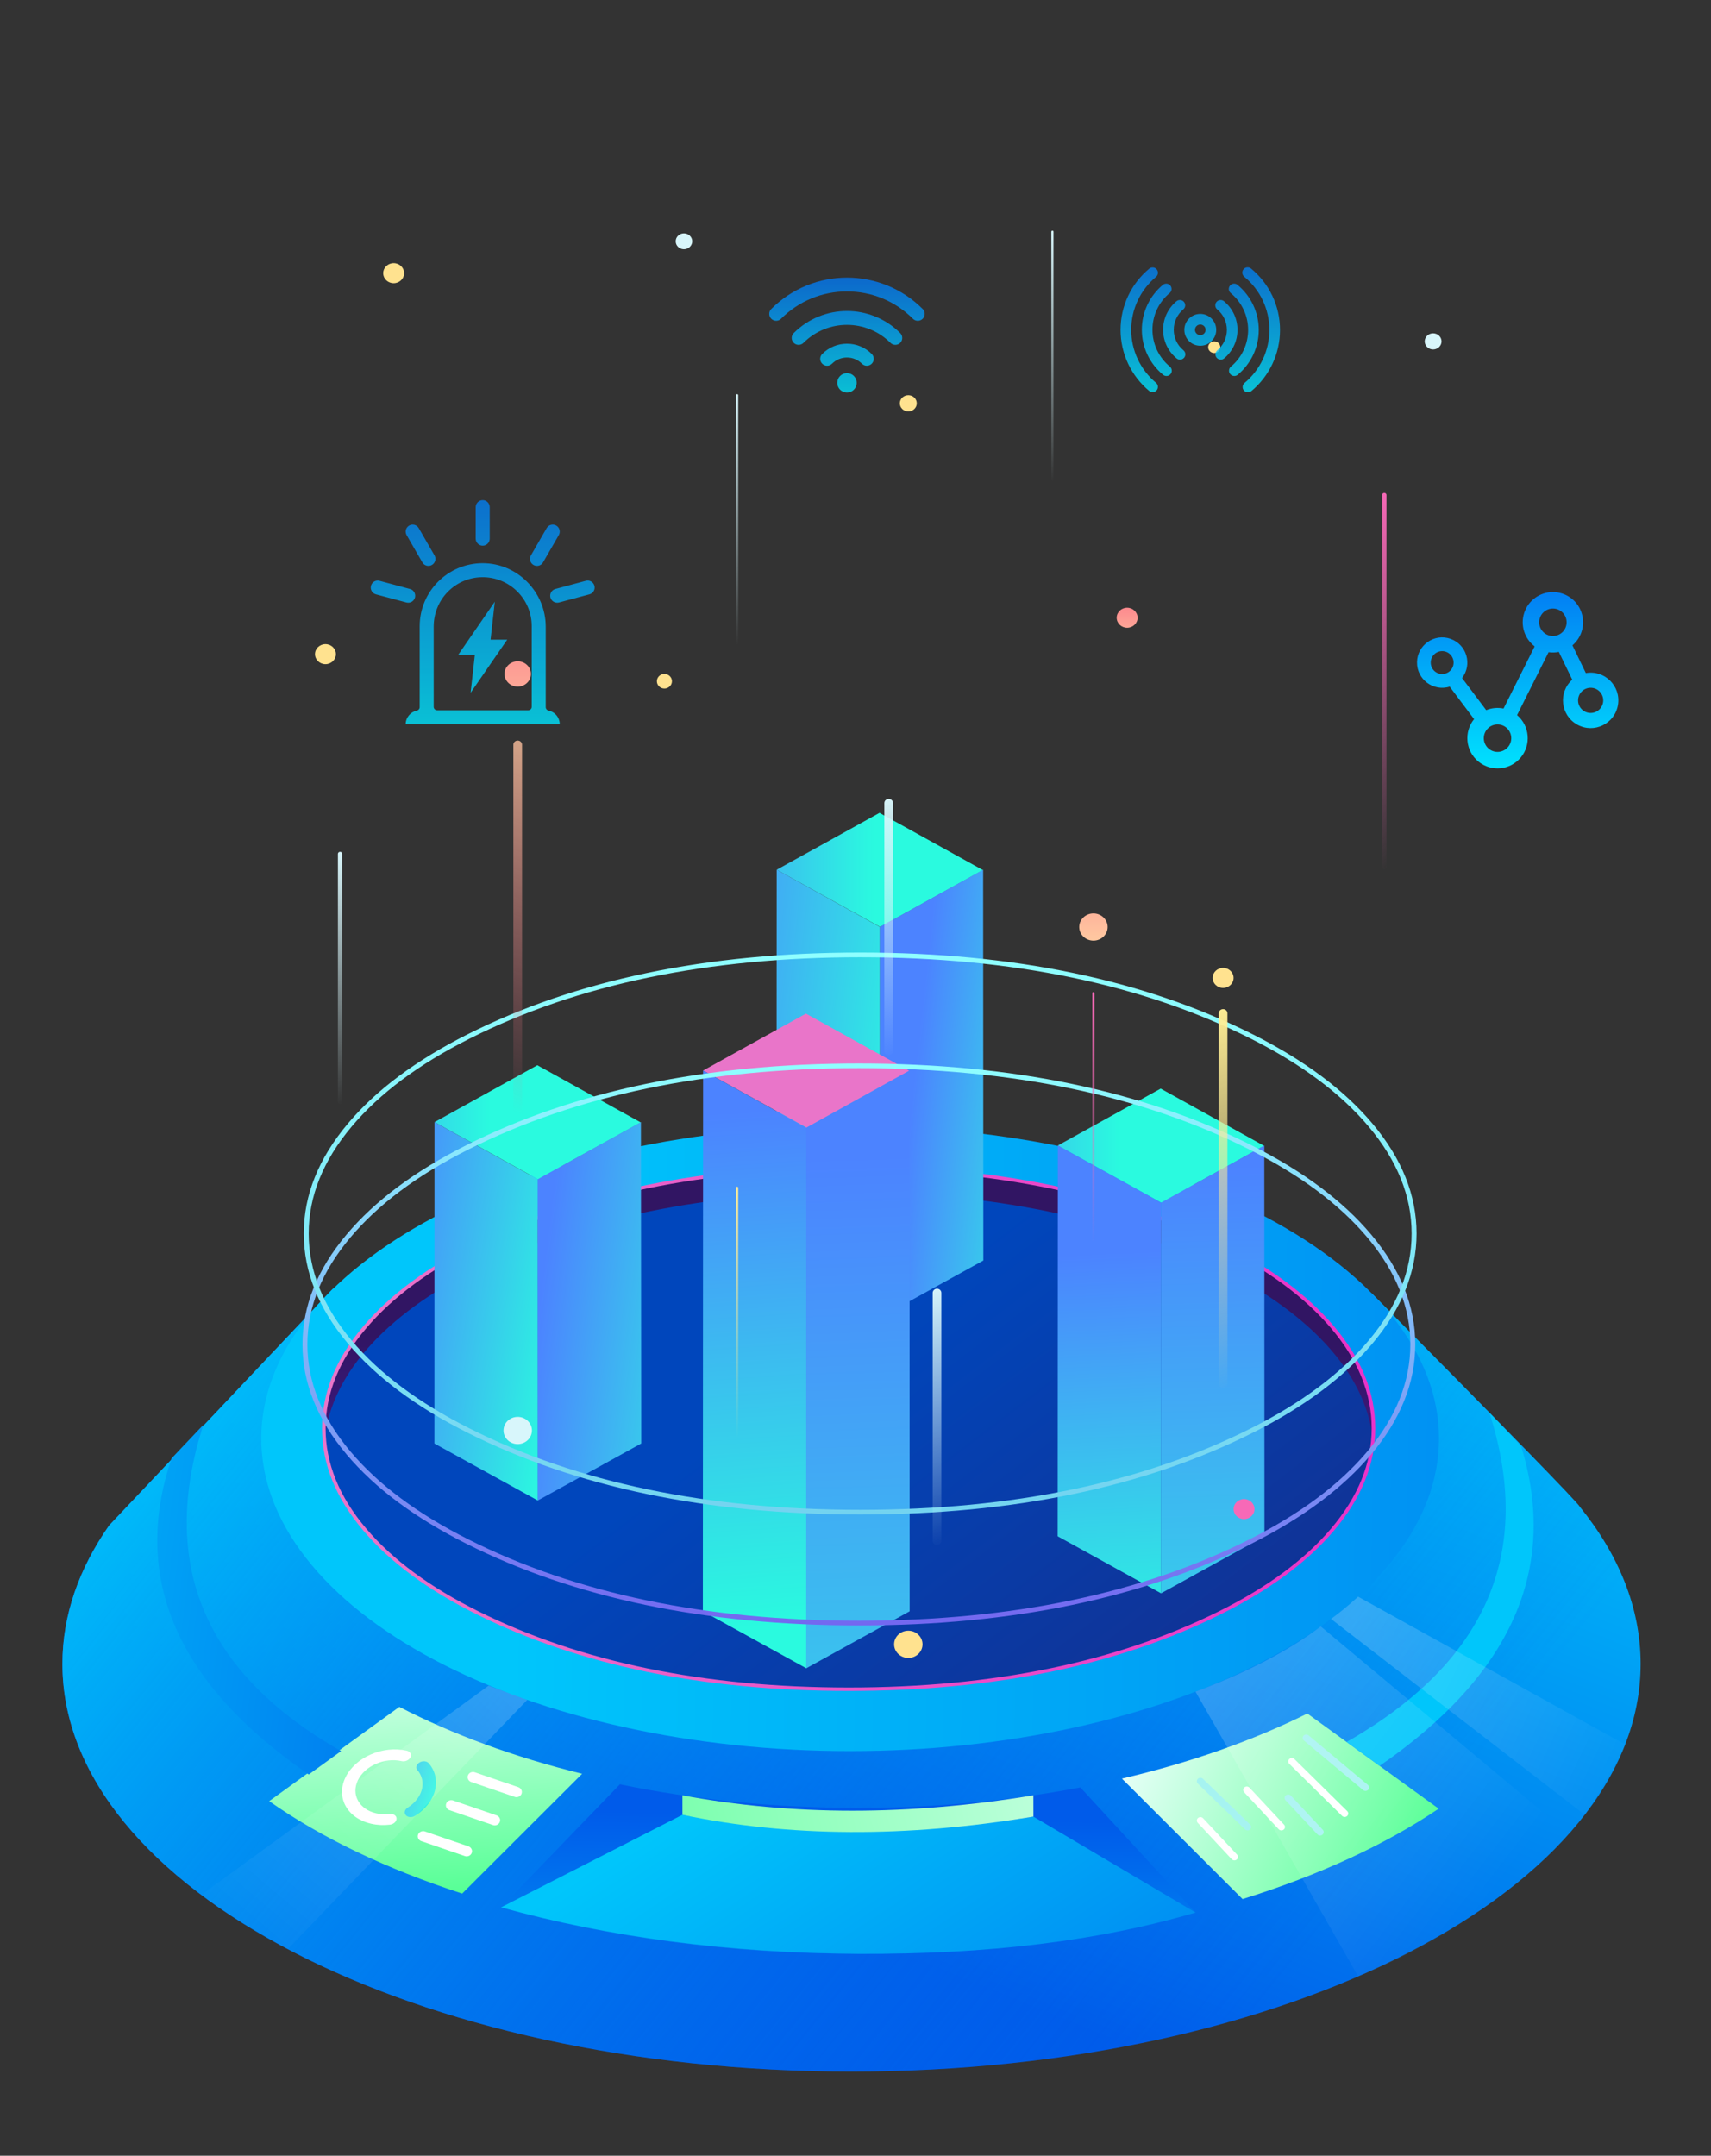 <svg xmlns="http://www.w3.org/2000/svg" xmlns:xlink="http://www.w3.org/1999/xlink" fill="none" version="1.1" width="397" height="500" viewBox="-13 2 397 500"><rect x="-13" y="2" width="397" height="500" fill="#333333" stroke="none"/><defs><clipPath id="master_svg0_3_0482"><rect x="0" y="0" width="398" height="518" rx="0"/></clipPath><linearGradient x1="0.856" y1="0.018" x2="0.32" y2="0.691" id="master_svg1_3_0770"><stop offset="0.54%" stop-color="#00C6FB" stop-opacity="1"/><stop offset="100%" stop-color="#005BEA" stop-opacity="1"/></linearGradient><linearGradient x1="-0.014" y1="0.264" x2="0.884" y2="0.633" id="master_svg2_3_0771"><stop offset="0.54%" stop-color="#00C6FB" stop-opacity="1"/><stop offset="100%" stop-color="#005BEA" stop-opacity="0"/></linearGradient><linearGradient x1="0.205" y1="0.498" x2="1.823" y2="0.509" id="master_svg3_3_0772"><stop offset="0.54%" stop-color="#00C6FB" stop-opacity="1"/><stop offset="100%" stop-color="#005BEA" stop-opacity="1"/></linearGradient><linearGradient x1="1.38" y1="1.078" x2="0.42" y2="0.447" id="master_svg4_3_0773"><stop offset="0%" stop-color="#1E2275" stop-opacity="1"/><stop offset="100%" stop-color="#0046BC" stop-opacity="1"/></linearGradient><linearGradient x1="0.512" y1="0.628" x2="0.47" y2="1.801" id="master_svg5_3_0774"><stop offset="0%" stop-color="#311563" stop-opacity="1"/><stop offset="100%" stop-color="#5722B6" stop-opacity="1"/></linearGradient><linearGradient x1="-0.002" y1="0.5" x2="1.002" y2="0.5" id="master_svg6_3_0775"><stop offset="0%" stop-color="#E975C9" stop-opacity="1"/><stop offset="100%" stop-color="#E933C9" stop-opacity="1"/></linearGradient><linearGradient x1="0.373" y1="2.211" x2="0.547" y2="0.193" id="master_svg7_3_0776"><stop offset="0.54%" stop-color="#00C6FB" stop-opacity="1"/><stop offset="100%" stop-color="#005BEA" stop-opacity="1"/></linearGradient><linearGradient x1="0.962" y1="0.628" x2="-0.032" y2="0.362" id="master_svg8_3_0777"><stop offset="0.63%" stop-color="#55FF94" stop-opacity="1"/><stop offset="100%" stop-color="#E9FFF9" stop-opacity="1"/></linearGradient><linearGradient x1="0.566" y1="1.027" x2="0.407" y2="-0.409" id="master_svg9_3_0780"><stop offset="0.63%" stop-color="#55FF94" stop-opacity="1"/><stop offset="100%" stop-color="#E9FFF9" stop-opacity="1"/></linearGradient><linearGradient x1="-1.086" y1="-0.322" x2="0.872" y2="0.76" id="master_svga_3_0781"><stop offset="0%" stop-color="#4C83FF" stop-opacity="1"/><stop offset="100%" stop-color="#2AFADF" stop-opacity="1"/></linearGradient><linearGradient x1="0.126" y1="0.356" x2="1.909" y2="0.902" id="master_svgb_3_0782"><stop offset="0.54%" stop-color="#00C6FB" stop-opacity="1"/><stop offset="100%" stop-color="#005BEA" stop-opacity="1"/></linearGradient><linearGradient x1="-0.671" y1="0.534" x2="1.782" y2="0.443" id="master_svgc_3_0783"><stop offset="0.63%" stop-color="#55FF94" stop-opacity="1"/><stop offset="100%" stop-color="#E9FFF9" stop-opacity="1"/></linearGradient><linearGradient x1="-0.792" y1="0.253" x2="2.077" y2="0.792" id="master_svgd_3_0784"><stop offset="0.54%" stop-color="#00C6FB" stop-opacity="1"/><stop offset="100%" stop-color="#005BEA" stop-opacity="1"/></linearGradient><linearGradient x1="-53.489" y1="-33.616" x2="-55.128" y2="-34.652" id="master_svge_3_0785"><stop offset="0.54%" stop-color="#00C6FB" stop-opacity="1"/><stop offset="100%" stop-color="#005BEA" stop-opacity="1"/></linearGradient><linearGradient x1="-0.065" y1="0.175" x2="0.78" y2="0.784" id="master_svgf_3_0871"><stop offset="0%" stop-color="#FFFFFF" stop-opacity="1"/><stop offset="100%" stop-color="#FFFFFF" stop-opacity="0"/></linearGradient><linearGradient x1="-0.001" y1="0.331" x2="1.106" y2="0.722" id="master_svgg_3_0787"><stop offset="0%" stop-color="#FFFFFF" stop-opacity="1"/><stop offset="100%" stop-color="#FFFFFF" stop-opacity="0"/></linearGradient><linearGradient x1="1.077" y1="-0.012" x2="0.046" y2="0.98" id="master_svgh_3_0788"><stop offset="0%" stop-color="#FFFFFF" stop-opacity="1"/><stop offset="100%" stop-color="#FFFFFF" stop-opacity="0"/></linearGradient><linearGradient x1="-0.527" y1="0.5" x2="0.473" y2="0.5" id="master_svgi_3_0789"><stop offset="0%" stop-color="#4C83FF" stop-opacity="1"/><stop offset="100%" stop-color="#2AFADF" stop-opacity="1"/></linearGradient><linearGradient x1="-0.832" y1="-0.064" x2="1.221" y2="0.806" id="master_svgj_3_0790"><stop offset="0%" stop-color="#4C83FF" stop-opacity="1"/><stop offset="100%" stop-color="#2AFADF" stop-opacity="1"/></linearGradient><linearGradient x1="0.351" y1="0.431" x2="1.602" y2="1.013" id="master_svgk_3_0791"><stop offset="0%" stop-color="#4C83FF" stop-opacity="1"/><stop offset="100%" stop-color="#2AFADF" stop-opacity="1"/></linearGradient><linearGradient x1="-0.734" y1="0.5" x2="0.266" y2="0.5" id="master_svgl_3_0792"><stop offset="0%" stop-color="#4C83FF" stop-opacity="1"/><stop offset="100%" stop-color="#2AFADF" stop-opacity="1"/></linearGradient><linearGradient x1="-0.374" y1="0.016" x2="1.128" y2="0.849" id="master_svgm_3_0793"><stop offset="0%" stop-color="#4C83FF" stop-opacity="1"/><stop offset="100%" stop-color="#2AFADF" stop-opacity="1"/></linearGradient><linearGradient x1="0.091" y1="0.319" x2="1.798" y2="1.078" id="master_svgn_3_0867"><stop offset="0%" stop-color="#4C83FF" stop-opacity="1"/><stop offset="100%" stop-color="#2AFADF" stop-opacity="1"/></linearGradient><linearGradient x1="-1.356" y1="0.5" x2="-0.356" y2="0.5" id="master_svgo_3_0795"><stop offset="0%" stop-color="#E933C9" stop-opacity="1"/><stop offset="100%" stop-color="#E975C9" stop-opacity="1"/></linearGradient><linearGradient x1="0.5" y1="0.067" x2="0.51" y2="0.932" id="master_svgp_3_0796"><stop offset="0%" stop-color="#4C83FF" stop-opacity="1"/><stop offset="100%" stop-color="#2AFADF" stop-opacity="1"/></linearGradient><linearGradient x1="0.5" y1="0.144" x2="0.51" y2="1.772" id="master_svgq_3_0797"><stop offset="0%" stop-color="#4C83FF" stop-opacity="1"/><stop offset="100%" stop-color="#2AFADF" stop-opacity="1"/></linearGradient><linearGradient x1="-0.703" y1="0.5" x2="0.297" y2="0.5" id="master_svgr_3_0798"><stop offset="0%" stop-color="#4C83FF" stop-opacity="1"/><stop offset="100%" stop-color="#2AFADF" stop-opacity="1"/></linearGradient><linearGradient x1="0.5" y1="0.24" x2="0.51" y2="1.142" id="master_svgs_3_0799"><stop offset="0%" stop-color="#4C83FF" stop-opacity="1"/><stop offset="100%" stop-color="#2AFADF" stop-opacity="1"/></linearGradient><linearGradient x1="0.5" y1="0.046" x2="0.51" y2="1.658" id="master_svgt_3_0800"><stop offset="0%" stop-color="#4C83FF" stop-opacity="1"/><stop offset="100%" stop-color="#2AFADF" stop-opacity="1"/></linearGradient><linearGradient x1="0.5" y1="-0.004" x2="0.51" y2="1.004" id="master_svgu_3_0802"><stop offset="0%" stop-color="#8FFFFF" stop-opacity="1"/><stop offset="100%" stop-color="#7367F0" stop-opacity="1"/></linearGradient><linearGradient x1="0.5" y1="-0.004" x2="0.51" y2="1.004" id="master_svgv_3_0803"><stop offset="0%" stop-color="#8FFFFF" stop-opacity="1"/><stop offset="100%" stop-color="#73D3F0" stop-opacity="1"/></linearGradient><linearGradient x1="0.5" y1="-3.293" x2="0.51" y2="1.71" id="master_svgw_3_0807"><stop offset="0.54%" stop-color="#FB6583" stop-opacity="1"/><stop offset="13.02%" stop-color="#FC7688" stop-opacity="1"/><stop offset="52.77%" stop-color="#FDA797" stop-opacity="1"/><stop offset="83.02%" stop-color="#FFC6A0" stop-opacity="1"/><stop offset="100%" stop-color="#FFD1A3" stop-opacity="1"/></linearGradient><linearGradient x1="0.5" y1="-1.321" x2="0.51" y2="3.19" id="master_svgx_3_0808"><stop offset="0.54%" stop-color="#FB6583" stop-opacity="1"/><stop offset="13.02%" stop-color="#FC7688" stop-opacity="1"/><stop offset="52.77%" stop-color="#FDA797" stop-opacity="1"/><stop offset="83.02%" stop-color="#FFC6A0" stop-opacity="1"/><stop offset="100%" stop-color="#FFD1A3" stop-opacity="1"/></linearGradient><linearGradient x1="0.5" y1="-3.937" x2="0.51" y2="5.374" id="master_svgy_3_0809"><stop offset="0.54%" stop-color="#FB6583" stop-opacity="1"/><stop offset="13.02%" stop-color="#FC7688" stop-opacity="1"/><stop offset="52.77%" stop-color="#FDA797" stop-opacity="1"/><stop offset="83.02%" stop-color="#FFC6A0" stop-opacity="1"/><stop offset="100%" stop-color="#FFD1A3" stop-opacity="1"/></linearGradient><linearGradient x1="0.5" y1="-0.004" x2="0.51" y2="1.004" id="master_svgz_3_0810"><stop offset="0%" stop-color="#FFED94" stop-opacity="1"/><stop offset="100%" stop-color="#FFED94" stop-opacity="0"/></linearGradient><linearGradient x1="0.5" y1="-0.011" x2="0.51" y2="1.011" id="master_svg10_3_0811"><stop offset="0%" stop-color="#FFED94" stop-opacity="1"/><stop offset="100%" stop-color="#FFED94" stop-opacity="0"/></linearGradient><linearGradient x1="0.5" y1="-0.004" x2="0.51" y2="1.004" id="master_svg11_3_0812"><stop offset="0%" stop-color="#F769B7" stop-opacity="1"/><stop offset="100%" stop-color="#F769B7" stop-opacity="0"/></linearGradient><linearGradient x1="0.5" y1="-0.017" x2="0.51" y2="1.017" id="master_svg12_3_0813"><stop offset="0%" stop-color="#D8F6FB" stop-opacity="1"/><stop offset="100%" stop-color="#D8F6FB" stop-opacity="0"/></linearGradient><linearGradient x1="0.5" y1="0.986" x2="0.51" y2="-0.263" id="master_svg13_3_0814"><stop offset="0.54%" stop-color="#FB6583" stop-opacity="0"/><stop offset="13.02%" stop-color="#FC7688" stop-opacity="0.13"/><stop offset="52.77%" stop-color="#FDA797" stop-opacity="0.53"/><stop offset="83.02%" stop-color="#FFC6A0" stop-opacity="0.83"/><stop offset="100%" stop-color="#FFD1A3" stop-opacity="1"/></linearGradient><linearGradient x1="0.5" y1="-0.008" x2="0.51" y2="1.008" id="master_svg14_3_0815"><stop offset="0%" stop-color="#D8F6FB" stop-opacity="1"/><stop offset="100%" stop-color="#D8F6FB" stop-opacity="0"/></linearGradient><linearGradient x1="0.5" y1="-0.006" x2="0.51" y2="1.006" id="master_svg15_3_0816"><stop offset="0%" stop-color="#F769B7" stop-opacity="1"/><stop offset="100%" stop-color="#F769B7" stop-opacity="0"/></linearGradient><linearGradient x1="0.5" y1="-0.004" x2="0.51" y2="1.004" id="master_svg16_3_0817"><stop offset="0%" stop-color="#D8F6FB" stop-opacity="1"/><stop offset="100%" stop-color="#D8F6FB" stop-opacity="0"/></linearGradient><linearGradient x1="0.5" y1="-0.004" x2="0.51" y2="1.004" id="master_svg17_3_0818"><stop offset="0%" stop-color="#D8F6FB" stop-opacity="1"/><stop offset="100%" stop-color="#D8F6FB" stop-opacity="0"/></linearGradient><linearGradient x1="0.5" y1="-0.017" x2="0.51" y2="1.017" id="master_svg18_3_0822"><stop offset="0%" stop-color="#D8F6FB" stop-opacity="1"/><stop offset="100%" stop-color="#D8F6FB" stop-opacity="0"/></linearGradient><clipPath id="master_svg19_3_0745"><rect x="163" y="60" width="59" height="41" rx="0"/></clipPath><linearGradient x1="0.5" y1="0" x2="0.5" y2="1" id="master_svg1a_3_901"><stop offset="0%" stop-color="#0276F2" stop-opacity="1"/><stop offset="100%" stop-color="#00E1FD" stop-opacity="1"/></linearGradient><clipPath id="master_svg1b_3_0749"><rect x="231" y="62" width="86" height="46" rx="0"/></clipPath><linearGradient x1="0.5" y1="0" x2="0.5" y2="1" id="master_svg1c_3_899"><stop offset="0%" stop-color="#027FF3" stop-opacity="1"/><stop offset="100%" stop-color="#00E4FE" stop-opacity="1"/></linearGradient><clipPath id="master_svg1d_3_0753"><rect x="73" y="118" width="52" height="52" rx="0"/></clipPath><linearGradient x1="0.5" y1="0" x2="0.5" y2="1" id="master_svg1e_3_899"><stop offset="0%" stop-color="#027FF3" stop-opacity="1"/><stop offset="100%" stop-color="#00E4FE" stop-opacity="1"/></linearGradient><linearGradient x1="0.5" y1="0" x2="0.5" y2="1" id="master_svg1f_3_899"><stop offset="0%" stop-color="#027FF3" stop-opacity="1"/><stop offset="100%" stop-color="#00E4FE" stop-opacity="1"/></linearGradient></defs><g clip-path="url(#master_svg0_3_0482)"><g><g><path d="M305.272,301.963L260.127,301.771C237.093,296.364,211.53,293.335,184.575,293.335C158.689,293.335,134.084,296.129,111.74,301.131L64.245,300.918L12.317,355.811C5.322,365.836,1.48,376.64,1.48,387.913C1.48,440.14,83.47,482.48,184.575,482.48C285.679,482.48,367.67,440.14,367.67,387.913C367.67,375.008,362.657,362.7,353.579,351.502Q353.245,350.404,305.272,301.963Z" fill-rule="evenodd" fill="url(#master_svg1_3_0770)" fill-opacity="1"/></g><g><path d="M305.272,301.963L260.127,301.771C237.093,296.364,211.53,293.335,184.575,293.335C158.689,293.335,134.084,296.129,111.74,301.131L64.245,300.918L12.317,355.811C5.322,365.836,1.48,376.64,1.48,387.913C1.48,440.14,83.47,482.48,184.575,482.48C285.679,482.48,367.67,440.14,367.67,387.913C367.67,375.008,362.657,362.7,353.579,351.502Q353.245,350.404,305.272,301.963Z" fill-rule="evenodd" fill="url(#master_svg2_3_0771)" fill-opacity="1"/></g><g><path d="M320.891,335.634Q320.891,337.414,320.727,339.192Q320.562,340.97,320.233,342.742Q319.904,344.513,319.412,346.274Q318.92,348.035,318.266,349.781Q317.611,351.527,316.796,353.254Q315.981,354.981,315.008,356.684Q314.034,358.388,312.904,360.064Q311.774,361.74,310.49,363.384Q309.207,365.029,307.773,366.638Q306.338,368.248,304.757,369.818Q303.176,371.388,301.452,372.915Q299.727,374.441,297.864,375.922Q296,377.402,294.002,378.832Q292.004,380.262,289.876,381.638Q287.748,383.014,285.496,384.333Q283.243,385.652,280.871,386.911Q278.5,388.169,276.014,389.365Q273.529,390.56,270.936,391.69Q268.343,392.819,265.649,393.88Q262.955,394.94,260.166,395.929Q257.377,396.918,254.5,397.833Q251.623,398.749,248.665,399.588Q245.707,400.427,242.674,401.188Q239.642,401.949,236.543,402.63Q233.445,403.312,230.286,403.911Q227.128,404.511,223.918,405.028Q220.709,405.545,217.455,405.977Q214.201,406.41,210.911,406.757Q207.622,407.104,204.304,407.366Q200.986,407.627,197.648,407.801Q194.31,407.976,190.959,408.063Q187.609,408.15,184.255,408.15Q180.901,408.15,177.551,408.063Q174.2,407.976,170.862,407.801Q167.524,407.627,164.206,407.366Q160.888,407.104,157.599,406.757Q154.309,406.41,151.055,405.977Q147.802,405.545,144.591,405.028Q141.381,404.511,138.223,403.911Q135.065,403.312,131.966,402.63Q128.867,401.949,125.835,401.188Q122.803,400.427,119.845,399.588Q116.887,398.749,114.01,397.833Q111.133,396.918,108.344,395.929Q105.555,394.94,102.861,393.88Q100.166,392.819,97.574,391.69Q94.981,390.56,92.495,389.365Q90.01,388.169,87.638,386.911Q85.267,385.652,83.014,384.333Q80.761,383.014,78.634,381.638Q76.506,380.262,74.507,378.832Q72.509,377.402,70.646,375.922Q68.782,374.441,67.058,372.915Q65.334,371.388,63.752,369.818Q62.171,368.248,60.737,366.638Q59.303,365.029,58.019,363.384Q56.736,361.74,55.606,360.064Q54.476,358.388,53.502,356.684Q52.528,354.981,51.713,353.254Q50.898,351.527,50.244,349.781Q49.59,348.035,49.097,346.274Q48.605,344.513,48.277,342.742Q47.948,340.97,47.783,339.192Q47.619,337.414,47.619,335.634Q47.619,333.853,47.783,332.075Q47.948,330.297,48.277,328.526Q48.605,326.754,49.097,324.993Q49.59,323.232,50.244,321.486Q50.898,319.74,51.713,318.013Q52.528,316.286,53.502,314.583Q54.476,312.879,55.606,311.203Q56.736,309.527,58.019,307.882Q59.303,306.238,60.737,304.628Q62.171,303.019,63.752,301.449Q65.334,299.879,67.058,298.352Q68.782,296.825,70.646,295.345Q72.509,293.865,74.507,292.435Q76.506,291.005,78.634,289.629Q80.761,288.253,83.014,286.934Q85.267,285.615,87.638,284.356Q90.01,283.097,92.495,281.902Q94.981,280.706,97.574,279.577Q100.166,278.448,102.861,277.387Q105.555,276.327,108.344,275.338Q111.133,274.349,114.01,273.433Q116.887,272.518,119.845,271.679Q122.803,270.84,125.835,270.079Q128.867,269.318,131.966,268.636Q135.065,267.955,138.223,267.355Q141.381,266.756,144.591,266.239Q147.802,265.722,151.055,265.29Q154.309,264.857,157.599,264.51Q160.888,264.162,164.206,263.901Q167.524,263.64,170.862,263.466Q174.2,263.291,177.551,263.204Q180.901,263.116,184.255,263.116Q187.609,263.116,190.959,263.204Q194.31,263.291,197.648,263.466Q200.986,263.64,204.304,263.901Q207.622,264.162,210.911,264.51Q214.201,264.857,217.455,265.29Q220.709,265.722,223.918,266.239Q227.128,266.756,230.286,267.355Q233.445,267.955,236.543,268.636Q239.642,269.318,242.674,270.079Q245.707,270.84,248.665,271.679Q251.623,272.518,254.5,273.433Q257.377,274.349,260.166,275.338Q262.955,276.327,265.649,277.387Q268.343,278.448,270.936,279.577Q273.529,280.706,276.014,281.902Q278.5,283.097,280.871,284.356Q283.243,285.615,285.496,286.934Q287.748,288.253,289.876,289.629Q292.004,291.005,294.002,292.435Q296,293.865,297.864,295.345Q299.727,296.825,301.452,298.352Q303.176,299.879,304.757,301.449Q306.338,303.019,307.773,304.628Q309.207,306.238,310.49,307.882Q311.774,309.527,312.904,311.203Q314.034,312.879,315.008,314.583Q315.981,316.286,316.796,318.013Q317.611,319.74,318.266,321.486Q318.92,323.232,319.412,324.993Q319.904,326.754,320.233,328.526Q320.562,330.297,320.727,332.075Q320.891,333.853,320.891,335.634Z" fill="url(#master_svg3_3_0772)" fill-opacity="1"/></g><g><path d="M305.688,333.307Q305.688,334.792,305.541,336.275Q305.394,337.758,305.101,339.236Q304.808,340.714,304.37,342.183Q303.931,343.652,303.348,345.108Q302.764,346.564,302.038,348.005Q301.312,349.445,300.444,350.867Q299.576,352.288,298.569,353.686Q297.562,355.084,296.418,356.456Q295.274,357.828,293.996,359.17Q292.718,360.513,291.308,361.822Q289.899,363.132,288.362,364.406Q286.825,365.68,285.164,366.914Q283.504,368.149,281.723,369.342Q279.942,370.535,278.045,371.682Q276.149,372.83,274.141,373.931Q272.134,375.031,270.02,376.081Q267.906,377.131,265.691,378.128Q263.476,379.125,261.165,380.068Q258.854,381.01,256.453,381.894Q254.052,382.779,251.566,383.604Q249.08,384.429,246.516,385.192Q243.952,385.956,241.316,386.656Q238.679,387.356,235.977,387.991Q233.274,388.626,230.512,389.194Q227.751,389.762,224.936,390.263Q222.121,390.763,219.26,391.194Q216.4,391.625,213.5,391.986Q210.6,392.347,207.668,392.636Q204.736,392.926,201.779,393.144Q198.822,393.362,195.847,393.507Q192.871,393.653,189.886,393.726Q186.9,393.799,183.91,393.799Q180.921,393.799,177.935,393.726Q174.949,393.653,171.974,393.507Q168.999,393.362,166.042,393.144Q163.085,392.926,160.153,392.636Q157.221,392.347,154.321,391.986Q151.421,391.625,148.56,391.194Q145.7,390.763,142.885,390.263Q140.07,389.762,137.308,389.194Q134.546,388.626,131.844,387.991Q129.141,387.356,126.505,386.656Q123.869,385.956,121.304,385.192Q118.74,384.429,116.255,383.604Q113.769,382.779,111.368,381.894Q108.967,381.01,106.656,380.068Q104.345,379.125,102.13,378.128Q99.915,377.131,97.801,376.081Q95.687,375.031,93.679,373.931Q91.672,372.83,89.775,371.682Q87.879,370.535,86.098,369.342Q84.317,368.149,82.656,366.914Q80.995,365.68,79.459,364.406Q77.922,363.132,76.512,361.822Q75.103,360.513,73.825,359.17Q72.547,357.828,71.403,356.456Q70.259,355.084,69.252,353.686Q68.245,352.288,67.377,350.867Q66.509,349.445,65.783,348.005Q65.056,346.564,64.473,345.108Q63.89,343.652,63.451,342.183Q63.013,340.714,62.72,339.236Q62.427,337.758,62.28,336.275Q62.133,334.792,62.133,333.307Q62.133,331.822,62.28,330.338Q62.427,328.855,62.72,327.377Q63.013,325.899,63.451,324.43Q63.89,322.962,64.473,321.505Q65.056,320.049,65.783,318.608Q66.509,317.168,67.377,315.747Q68.245,314.325,69.252,312.927Q70.259,311.529,71.403,310.157Q72.547,308.785,73.825,307.443Q75.103,306.1,76.512,304.791Q77.922,303.481,79.459,302.207Q80.995,300.933,82.656,299.699Q84.317,298.464,86.098,297.271Q87.879,296.078,89.775,294.931Q91.672,293.783,93.679,292.682Q95.687,291.582,97.801,290.532Q99.915,289.482,102.13,288.485Q104.345,287.487,106.656,286.545Q108.967,285.603,111.368,284.719Q113.769,283.834,116.255,283.009Q118.74,282.184,121.304,281.42Q123.869,280.657,126.505,279.957Q129.141,279.257,131.844,278.622Q134.546,277.987,137.308,277.419Q140.07,276.851,142.885,276.35Q145.7,275.85,148.56,275.419Q151.421,274.988,154.321,274.627Q157.221,274.266,160.153,273.976Q163.085,273.687,166.042,273.469Q168.999,273.251,171.974,273.105Q174.949,272.96,177.935,272.887Q180.921,272.814,183.91,272.814Q186.9,272.814,189.886,272.887Q192.871,272.96,195.847,273.105Q198.822,273.251,201.779,273.469Q204.736,273.687,207.668,273.976Q210.6,274.266,213.5,274.627Q216.4,274.988,219.26,275.419Q222.121,275.85,224.936,276.35Q227.751,276.851,230.512,277.419Q233.274,277.987,235.977,278.622Q238.679,279.257,241.316,279.957Q243.952,280.657,246.516,281.42Q249.08,282.184,251.566,283.009Q254.052,283.834,256.453,284.719Q258.854,285.603,261.165,286.545Q263.476,287.487,265.691,288.485Q267.906,289.482,270.02,290.532Q272.134,291.582,274.141,292.682Q276.149,293.783,278.045,294.931Q279.942,296.078,281.723,297.271Q283.504,298.464,285.164,299.699Q286.825,300.933,288.362,302.207Q289.899,303.481,291.308,304.791Q292.718,306.1,293.996,307.443Q295.274,308.785,296.418,310.157Q297.562,311.529,298.569,312.927Q299.576,314.325,300.444,315.747Q301.312,317.168,302.038,318.608Q302.764,320.049,303.348,321.505Q303.931,322.962,304.37,324.43Q304.808,325.899,305.101,327.377Q305.394,328.855,305.541,330.338Q305.688,331.822,305.688,333.307Z" fill="url(#master_svg4_3_0773)" fill-opacity="1"/></g><g><path d="M305.544,336.133C305.644,335.194,305.689,334.245,305.689,333.307C305.689,299.893,251.166,272.814,183.911,272.814C116.668,272.814,62.134,299.893,62.134,333.307C62.134,334.245,62.179,335.194,62.279,336.133C65.253,304.031,118.562,278.467,183.911,278.467C249.261,278.467,302.581,304.031,305.544,336.133Z" fill-rule="evenodd" fill="url(#master_svg5_3_0774)" fill-opacity="1"/></g><g style="opacity:100;"><path d="M305.273,333.307C305.273,325.197,302.114,317.433,295.796,310.014C289.67,302.819,281.014,296.444,269.829,290.887C246.108,279.104,217.468,273.212,183.911,273.212C150.357,273.212,121.719,279.104,97.997,290.887C86.811,296.444,78.154,302.819,72.027,310.014C65.708,317.433,62.549,325.197,62.549,333.307C62.549,341.415,65.708,349.179,72.027,356.599C78.154,363.794,86.811,370.169,97.997,375.725C121.719,387.508,150.357,393.4,183.911,393.401C217.469,393.401,246.108,387.509,269.829,375.725C281.013,370.169,289.669,363.794,295.796,356.599C302.114,349.179,305.273,341.415,305.273,333.307ZM306.104,333.307C306.104,341.604,302.882,349.536,296.44,357.101C290.242,364.381,281.499,370.825,270.211,376.431C246.371,388.275,217.604,394.196,183.911,394.196C150.222,394.196,121.456,388.275,97.614,376.431C86.326,370.825,77.582,364.381,71.383,357.101C64.939,349.536,61.718,341.604,61.718,333.307C61.718,325.009,64.939,317.077,71.383,309.511C77.582,302.231,86.326,295.788,97.614,290.181C121.455,278.338,150.221,272.416,183.911,272.416C217.605,272.416,246.372,278.338,270.211,290.181C281.499,295.788,290.242,302.231,296.44,309.511C302.882,317.077,306.104,325.009,306.104,333.307Z" fill="url(#master_svg6_3_0775)" fill-opacity="1"/></g><g><path d="M130.834,415.855L103.267,444.395C127.649,451.242,155.907,455.156,186.059,455.156C214.396,455.156,241.061,451.69,264.397,445.59L237.675,416.57C221.569,419.652,204.182,421.327,186.059,421.327C166.589,421.327,147.965,419.385,130.834,415.855Z" fill-rule="evenodd" fill="url(#master_svg7_3_0776)" fill-opacity="1"/></g><g><path d="M275.312,442.47C293.067,436.946,308.516,429.811,320.813,421.503L290.338,399.436C277.796,405.675,263.271,410.805,247.321,414.528L275.312,442.47Z" fill-rule="evenodd" fill="url(#master_svg8_3_0777)" fill-opacity="1"/></g><g><path d="M266.149,423.726L274.032,432.163C274.068,432.202,274.1,432.244,274.128,432.289C274.156,432.335,274.179,432.382,274.197,432.431C274.215,432.48,274.228,432.531,274.236,432.582C274.243,432.634,274.246,432.686,274.243,432.738C274.24,432.791,274.231,432.842,274.218,432.893C274.204,432.943,274.185,432.992,274.161,433.039C274.138,433.087,274.11,433.131,274.077,433.172C274.044,433.214,274.007,433.253,273.966,433.287C273.926,433.322,273.882,433.353,273.835,433.379C273.788,433.406,273.739,433.428,273.688,433.445C273.636,433.462,273.583,433.475,273.53,433.483C273.476,433.49,273.421,433.492,273.367,433.489C273.312,433.486,273.258,433.478,273.206,433.465C273.153,433.452,273.102,433.434,273.053,433.411C273.003,433.388,272.957,433.361,272.914,433.33C272.87,433.299,272.83,433.264,272.794,433.224L264.911,424.787C264.874,424.749,264.842,424.707,264.815,424.661C264.787,424.617,264.764,424.57,264.746,424.521C264.728,424.471,264.715,424.42,264.707,424.369C264.7,424.317,264.697,424.265,264.7,424.212C264.703,424.161,264.711,424.109,264.725,424.059C264.739,424.008,264.758,423.959,264.782,423.912C264.805,423.865,264.833,423.82,264.866,423.778C264.899,423.737,264.936,423.699,264.977,423.664C265.017,423.629,265.06,423.599,265.108,423.571C265.155,423.545,265.204,423.523,265.255,423.506C265.307,423.489,265.36,423.476,265.413,423.469C265.467,423.462,265.522,423.46,265.576,423.463C265.631,423.466,265.685,423.473,265.737,423.486C265.79,423.5,265.841,423.517,265.89,423.539C265.94,423.562,265.986,423.589,266.029,423.621C266.073,423.653,266.113,423.688,266.149,423.726Z" fill="#FFFFFF" fill-opacity="1"/></g><g><path d="M266.122,414.575L277.061,425.19C277.099,425.227,277.133,425.268,277.163,425.312C277.194,425.355,277.219,425.401,277.239,425.45C277.26,425.498,277.275,425.548,277.286,425.599C277.296,425.651,277.301,425.703,277.3,425.755C277.3,425.807,277.295,425.859,277.283,425.91C277.272,425.962,277.256,426.011,277.234,426.059C277.214,426.107,277.188,426.153,277.158,426.196C277.126,426.24,277.092,426.279,277.053,426.316C277.014,426.353,276.972,426.385,276.926,426.414C276.881,426.443,276.833,426.467,276.782,426.486C276.732,426.506,276.68,426.521,276.626,426.531C276.572,426.541,276.518,426.546,276.464,426.545C276.409,426.545,276.355,426.54,276.301,426.529C276.248,426.518,276.197,426.503,276.146,426.483C276.096,426.462,276.048,426.438,276.003,426.408C275.957,426.379,275.916,426.346,275.878,426.308L264.939,415.693C264.9,415.656,264.866,415.616,264.836,415.573C264.806,415.529,264.781,415.482,264.761,415.434C264.74,415.386,264.724,415.336,264.714,415.285C264.703,415.233,264.698,415.181,264.699,415.129C264.699,415.077,264.705,415.025,264.716,414.974C264.727,414.923,264.743,414.873,264.765,414.825C264.786,414.777,264.811,414.731,264.842,414.688C264.873,414.645,264.908,414.605,264.947,414.568C264.985,414.531,265.027,414.498,265.073,414.47C265.119,414.441,265.167,414.417,265.217,414.397C265.268,414.377,265.32,414.362,265.373,414.352C265.427,414.343,265.482,414.339,265.536,414.339C265.59,414.339,265.644,414.345,265.697,414.355C265.751,414.365,265.803,414.381,265.853,414.402C265.904,414.421,265.952,414.446,265.997,414.476C266.042,414.505,266.084,414.538,266.122,414.575Z" fill="#A6F3F1" fill-opacity="1"/></g><g><path d="M276.91,416.626L284.938,425.218C284.974,425.257,285.006,425.299,285.034,425.344C285.062,425.39,285.085,425.437,285.103,425.486C285.121,425.535,285.134,425.585,285.142,425.637C285.149,425.689,285.151,425.741,285.148,425.793C285.145,425.845,285.137,425.896,285.124,425.948C285.11,425.998,285.091,426.047,285.067,426.094C285.044,426.141,285.016,426.185,284.982,426.227C284.95,426.269,284.913,426.307,284.872,426.342C284.832,426.377,284.788,426.408,284.741,426.434C284.694,426.461,284.645,426.483,284.594,426.5C284.542,426.517,284.489,426.529,284.435,426.536C284.381,426.544,284.327,426.547,284.272,426.544C284.218,426.541,284.164,426.533,284.111,426.519C284.059,426.506,284.008,426.489,283.959,426.466C283.909,426.443,283.863,426.416,283.82,426.385C283.776,426.354,283.736,426.318,283.699,426.279L275.672,417.688C275.635,417.648,275.603,417.606,275.576,417.562C275.548,417.517,275.525,417.47,275.507,417.42C275.489,417.371,275.476,417.32,275.468,417.268C275.46,417.217,275.458,417.165,275.461,417.113C275.464,417.061,275.472,417.01,275.486,416.959C275.5,416.909,275.519,416.86,275.543,416.812C275.566,416.765,275.594,416.721,275.627,416.679C275.66,416.637,275.697,416.599,275.737,416.564C275.778,416.53,275.821,416.499,275.869,416.472C275.916,416.445,275.965,416.423,276.016,416.406C276.068,416.389,276.121,416.376,276.174,416.369C276.228,416.362,276.283,416.36,276.338,416.363C276.392,416.366,276.445,416.374,276.498,416.386C276.551,416.399,276.602,416.417,276.651,416.44C276.701,416.462,276.747,416.489,276.79,416.521C276.834,416.552,276.874,416.587,276.91,416.626Z" fill="#FFFFFF" fill-opacity="1"/></g><g><path d="M286.513,418.477L293.92,426.403C293.956,426.442,293.989,426.484,294.017,426.529C294.044,426.574,294.067,426.622,294.085,426.671C294.103,426.72,294.116,426.77,294.124,426.822C294.131,426.874,294.133,426.926,294.13,426.978C294.128,427.03,294.119,427.082,294.106,427.132C294.092,427.183,294.073,427.232,294.049,427.279C294.026,427.326,293.998,427.37,293.965,427.412C293.932,427.454,293.895,427.492,293.855,427.527C293.815,427.562,293.771,427.593,293.724,427.619C293.676,427.646,293.627,427.668,293.576,427.685C293.525,427.702,293.472,427.714,293.418,427.722C293.363,427.729,293.309,427.732,293.255,427.729C293.2,427.726,293.146,427.718,293.094,427.704C293.041,427.691,292.99,427.674,292.941,427.651C292.891,427.628,292.845,427.601,292.802,427.57C292.758,427.539,292.718,427.503,292.681,427.464L285.274,419.538C285.238,419.499,285.206,419.457,285.179,419.411C285.15,419.366,285.127,419.319,285.109,419.27C285.092,419.22,285.079,419.17,285.07,419.119C285.063,419.067,285.061,419.015,285.064,418.963C285.067,418.91,285.075,418.859,285.088,418.808C285.102,418.758,285.121,418.709,285.145,418.662C285.168,418.615,285.196,418.57,285.23,418.529C285.262,418.487,285.299,418.449,285.34,418.414C285.38,418.379,285.424,418.348,285.471,418.322C285.518,418.295,285.567,418.273,285.618,418.256C285.67,418.239,285.723,418.226,285.777,418.219C285.831,418.212,285.885,418.209,285.939,418.212C285.994,418.215,286.048,418.223,286.101,418.236C286.153,418.249,286.204,418.267,286.253,418.29C286.303,418.312,286.349,418.339,286.393,418.371C286.436,418.402,286.476,418.438,286.513,418.477Z" fill="#A6F3F1" fill-opacity="1"/></g><g><path d="M287.337,409.992L299.597,422.076C299.635,422.114,299.669,422.154,299.698,422.198C299.728,422.242,299.753,422.288,299.773,422.336C299.793,422.385,299.808,422.436,299.819,422.487C299.828,422.538,299.833,422.59,299.832,422.643C299.831,422.694,299.825,422.746,299.814,422.797C299.802,422.848,299.786,422.898,299.764,422.945C299.743,422.994,299.716,423.039,299.685,423.082C299.655,423.125,299.62,423.165,299.58,423.201C299.541,423.238,299.498,423.27,299.452,423.298C299.407,423.327,299.359,423.351,299.307,423.37C299.257,423.39,299.205,423.404,299.152,423.414C299.098,423.423,299.044,423.427,298.989,423.426C298.935,423.426,298.881,423.42,298.827,423.409C298.774,423.398,298.722,423.382,298.671,423.361C298.622,423.341,298.574,423.315,298.529,423.286C298.484,423.256,298.443,423.223,298.405,423.185L286.145,411.101C286.107,411.063,286.073,411.022,286.044,410.978C286.014,410.935,285.989,410.888,285.969,410.839C285.948,410.791,285.933,410.741,285.924,410.69C285.914,410.639,285.909,410.587,285.91,410.534C285.911,410.482,285.917,410.431,285.928,410.38C285.94,410.329,285.957,410.279,285.978,410.23C286,410.183,286.026,410.137,286.057,410.094C286.088,410.051,286.123,410.012,286.162,409.976C286.201,409.939,286.244,409.907,286.29,409.878C286.335,409.85,286.383,409.826,286.434,409.806C286.485,409.787,286.537,409.773,286.591,409.763C286.644,409.754,286.698,409.75,286.753,409.75C286.808,409.751,286.861,409.757,286.915,409.768C286.968,409.779,287.02,409.795,287.07,409.816C287.12,409.836,287.168,409.861,287.213,409.891C287.258,409.92,287.299,409.954,287.337,409.992Z" fill="#FFFFFF" fill-opacity="1"/></g><g><path d="M290.633,404.501L304.379,415.989C304.42,416.023,304.457,416.06,304.49,416.102C304.524,416.144,304.552,416.188,304.576,416.234C304.601,416.281,304.62,416.33,304.634,416.38C304.648,416.43,304.657,416.482,304.661,416.534C304.665,416.586,304.663,416.638,304.656,416.69C304.65,416.742,304.637,416.792,304.62,416.842C304.603,416.892,304.58,416.939,304.553,416.985C304.525,417.03,304.494,417.072,304.458,417.112C304.422,417.151,304.383,417.186,304.34,417.218C304.296,417.25,304.25,417.278,304.202,417.3C304.153,417.324,304.102,417.342,304.049,417.356C303.997,417.369,303.943,417.378,303.889,417.381C303.834,417.385,303.779,417.384,303.725,417.377C303.671,417.371,303.618,417.359,303.567,417.342C303.515,417.326,303.465,417.304,303.418,417.278C303.371,417.252,303.327,417.221,303.285,417.187L289.539,405.7C289.498,405.666,289.461,405.628,289.428,405.587C289.394,405.545,289.366,405.501,289.342,405.455C289.318,405.408,289.298,405.359,289.284,405.309C289.27,405.258,289.261,405.207,289.257,405.155C289.254,405.102,289.255,405.05,289.262,404.998C289.269,404.946,289.281,404.896,289.299,404.847C289.316,404.797,289.338,404.749,289.365,404.704C289.393,404.659,289.424,404.617,289.46,404.577C289.496,404.538,289.535,404.502,289.578,404.47C289.622,404.438,289.668,404.411,289.716,404.388C289.765,404.365,289.816,404.346,289.869,404.333C289.922,404.319,289.975,404.31,290.029,404.307C290.084,404.304,290.139,404.305,290.193,404.311C290.247,404.318,290.3,404.33,290.351,404.347C290.403,404.363,290.453,404.384,290.5,404.411C290.547,404.436,290.591,404.466,290.633,404.501Z" fill="#A6F3F1" fill-opacity="1"/></g><g><path d="M49.459,419.757C61.455,428.203,76.659,435.498,94.235,441.193L122.071,413.411C106.287,409.529,91.963,404.26,79.655,397.893L49.459,419.757Z" fill-rule="evenodd" fill="url(#master_svg9_3_0780)" fill-opacity="1"/></g><g><path d="M77.486,425.214C78.344,425.107,79.035,424.478,79.012,423.785C78.99,423.102,78.277,422.633,77.419,422.729C76.35,422.857,75.314,422.804,74.312,422.58C70.335,421.684,68.42,418.239,70.046,414.901C71.661,411.563,76.216,409.579,80.193,410.475C80.995,410.656,81.908,410.262,82.231,409.59C82.554,408.928,82.176,408.235,81.374,408.054C75.804,406.795,69.422,409.579,67.161,414.25C64.889,418.922,67.573,423.742,73.142,425.001C74.535,425.321,75.994,425.385,77.486,425.214Z" fill-rule="evenodd" fill="#FFFFFF" fill-opacity="1"/></g><g><path d="M83.334,423.151C85.139,421.999,86.531,420.506,87.355,418.811C88.681,416.08,88.358,413.147,86.475,410.961C86.019,410.428,85.061,410.343,84.337,410.79C83.602,411.228,83.39,412.017,83.847,412.55C85.183,414.118,85.417,416.208,84.471,418.16C83.88,419.365,82.889,420.442,81.597,421.264C80.884,421.711,80.695,422.501,81.174,423.023C81.352,423.226,81.597,423.354,81.875,423.418C82.343,423.514,82.889,423.439,83.334,423.151Z" fill-rule="evenodd" fill="url(#master_svga_3_0781)" fill-opacity="1"/></g><g><path d="M97.169,413.062L107.257,416.513C107.296,416.527,107.333,416.542,107.37,416.558C107.407,416.574,107.443,416.593,107.478,416.614C107.513,416.633,107.547,416.655,107.58,416.679C107.613,416.701,107.644,416.726,107.674,416.752C107.705,416.778,107.733,416.806,107.761,416.835C107.788,416.865,107.814,416.895,107.839,416.926C107.863,416.957,107.886,416.99,107.907,417.023C107.928,417.056,107.947,417.091,107.964,417.127C107.982,417.162,107.997,417.198,108.011,417.234C108.025,417.271,108.037,417.309,108.047,417.347C108.057,417.385,108.065,417.423,108.071,417.461C108.077,417.501,108.081,417.54,108.083,417.579C108.085,417.617,108.085,417.656,108.083,417.695C108.081,417.734,108.077,417.773,108.071,417.812C108.065,417.851,108.057,417.889,108.047,417.926C108.037,417.965,108.025,418.002,108.012,418.039C107.998,418.076,107.982,418.112,107.965,418.147C107.947,418.183,107.928,418.217,107.907,418.251C107.886,418.284,107.864,418.316,107.839,418.348C107.815,418.379,107.789,418.409,107.762,418.438C107.734,418.467,107.705,418.495,107.675,418.521C107.645,418.548,107.613,418.573,107.581,418.596C107.548,418.619,107.514,418.641,107.479,418.661C107.444,418.681,107.408,418.7,107.371,418.717C107.334,418.733,107.297,418.748,107.258,418.761C107.22,418.774,107.181,418.786,107.141,418.796C107.101,418.805,107.061,418.812,107.021,418.818C106.981,418.824,106.94,418.828,106.899,418.83C106.859,418.832,106.818,418.832,106.777,418.83C106.736,418.828,106.696,418.824,106.655,418.818C106.615,418.812,106.575,418.805,106.535,418.796C106.496,418.786,106.457,418.775,106.418,418.761L96.33,415.31C96.291,415.297,96.254,415.282,96.217,415.265C96.18,415.249,96.144,415.231,96.109,415.21C96.074,415.19,96.04,415.168,96.007,415.145C95.974,415.122,95.943,415.098,95.913,415.071C95.882,415.045,95.853,415.017,95.826,414.988C95.799,414.959,95.773,414.929,95.748,414.897C95.724,414.866,95.701,414.834,95.68,414.8C95.659,414.767,95.64,414.733,95.623,414.697C95.605,414.661,95.59,414.626,95.576,414.589C95.562,414.552,95.55,414.515,95.54,414.476C95.53,414.439,95.522,414.4,95.516,414.362C95.51,414.323,95.506,414.284,95.504,414.245C95.502,414.206,95.502,414.168,95.504,414.129C95.506,414.089,95.51,414.05,95.516,414.011C95.522,413.973,95.53,413.935,95.54,413.897C95.55,413.859,95.562,413.821,95.575,413.784C95.589,413.748,95.605,413.712,95.622,413.676C95.64,413.641,95.659,413.606,95.68,413.573C95.701,413.54,95.723,413.507,95.748,413.476C95.772,413.445,95.798,413.414,95.825,413.385C95.853,413.356,95.882,413.328,95.912,413.302C95.942,413.276,95.973,413.251,96.006,413.227C96.039,413.205,96.073,413.183,96.108,413.162C96.143,413.142,96.179,413.124,96.216,413.107C96.253,413.091,96.29,413.076,96.329,413.062C96.367,413.049,96.406,413.038,96.446,413.028C96.486,413.019,96.526,413.011,96.566,413.006C96.606,413,96.647,412.996,96.688,412.994C96.728,412.992,96.769,412.992,96.81,412.994C96.851,412.996,96.891,413,96.932,413.006C96.972,413.011,97.012,413.019,97.052,413.028C97.091,413.038,97.13,413.049,97.169,413.062Z" fill="#FFFFFF" fill-opacity="1"/></g><g><path d="M92.125,419.601L102.214,423.053C102.252,423.066,102.29,423.081,102.327,423.098C102.364,423.114,102.4,423.133,102.435,423.153C102.47,423.173,102.504,423.195,102.536,423.218C102.569,423.241,102.601,423.266,102.631,423.292C102.661,423.318,102.69,423.346,102.718,423.375C102.745,423.404,102.771,423.435,102.795,423.466C102.82,423.497,102.842,423.529,102.863,423.563C102.884,423.596,102.903,423.631,102.921,423.666C102.938,423.702,102.954,423.738,102.968,423.774C102.982,423.811,102.993,423.848,103.003,423.886C103.013,423.924,103.021,423.963,103.027,424.001C103.033,424.04,103.037,424.079,103.039,424.117C103.041,424.157,103.041,424.196,103.039,424.235C103.037,424.274,103.033,424.313,103.027,424.352C103.021,424.39,103.013,424.428,103.004,424.466C102.994,424.505,102.982,424.542,102.968,424.579C102.954,424.615,102.939,424.651,102.921,424.687C102.904,424.722,102.885,424.757,102.864,424.79C102.843,424.824,102.82,424.856,102.796,424.887C102.771,424.919,102.746,424.949,102.718,424.978C102.691,425.007,102.662,425.035,102.632,425.061C102.601,425.088,102.57,425.112,102.537,425.136C102.504,425.159,102.47,425.18,102.435,425.201C102.4,425.221,102.364,425.239,102.328,425.255C102.291,425.272,102.253,425.288,102.215,425.301C102.176,425.314,102.137,425.325,102.097,425.334C102.058,425.344,102.018,425.352,101.978,425.358C101.937,425.363,101.897,425.367,101.856,425.37C101.815,425.371,101.774,425.371,101.733,425.37C101.693,425.367,101.652,425.363,101.612,425.358C101.571,425.352,101.531,425.345,101.492,425.335C101.452,425.325,101.413,425.314,101.375,425.301L91.286,421.849C91.248,421.835,91.21,421.821,91.173,421.804C91.136,421.787,91.1,421.769,91.065,421.749C91.03,421.729,90.996,421.707,90.964,421.684C90.931,421.66,90.899,421.635,90.869,421.609C90.839,421.583,90.81,421.556,90.783,421.527C90.755,421.498,90.729,421.468,90.705,421.436C90.681,421.405,90.658,421.373,90.637,421.339C90.616,421.305,90.597,421.271,90.579,421.236C90.562,421.2,90.546,421.164,90.532,421.127C90.519,421.091,90.507,421.053,90.497,421.015C90.487,420.977,90.479,420.939,90.473,420.901C90.467,420.862,90.463,420.823,90.461,420.784C90.459,420.744,90.459,420.705,90.461,420.666C90.463,420.627,90.467,420.588,90.473,420.55C90.479,420.512,90.487,420.473,90.496,420.435C90.506,420.397,90.518,420.36,90.532,420.323C90.546,420.286,90.561,420.25,90.579,420.215C90.596,420.18,90.615,420.145,90.636,420.112C90.657,420.078,90.68,420.046,90.704,420.014C90.729,419.982,90.754,419.952,90.782,419.924C90.809,419.895,90.838,419.867,90.868,419.841C90.899,419.814,90.93,419.79,90.963,419.766C90.996,419.743,91.03,419.721,91.065,419.701C91.1,419.681,91.136,419.663,91.172,419.646C91.209,419.629,91.247,419.614,91.286,419.601C91.324,419.588,91.363,419.577,91.403,419.567C91.442,419.557,91.482,419.55,91.523,419.544C91.563,419.539,91.604,419.535,91.644,419.533C91.685,419.53,91.726,419.53,91.767,419.533C91.807,419.535,91.848,419.539,91.888,419.544C91.929,419.55,91.969,419.557,92.008,419.567C92.048,419.576,92.087,419.587,92.125,419.601Z" fill="#FFFFFF" fill-opacity="1"/></g><g><path d="M85.605,426.789L95.694,430.241C95.733,430.255,95.77,430.27,95.807,430.286C95.844,430.303,95.88,430.322,95.915,430.342C95.95,430.362,95.984,430.383,96.017,430.407C96.05,430.43,96.081,430.455,96.111,430.48C96.142,430.507,96.171,430.534,96.198,430.564C96.226,430.593,96.251,430.623,96.276,430.654C96.3,430.685,96.323,430.718,96.344,430.751C96.365,430.785,96.384,430.819,96.401,430.855C96.419,430.89,96.435,430.926,96.448,430.963C96.462,431,96.474,431.037,96.484,431.075C96.494,431.113,96.502,431.151,96.508,431.19C96.514,431.229,96.518,431.268,96.52,431.307C96.522,431.346,96.522,431.385,96.52,431.424C96.518,431.463,96.514,431.501,96.508,431.54C96.502,431.579,96.494,431.617,96.484,431.656C96.474,431.693,96.462,431.731,96.449,431.768C96.435,431.804,96.419,431.84,96.402,431.875C96.384,431.911,96.365,431.945,96.344,431.979C96.323,432.012,96.301,432.045,96.276,432.076C96.252,432.108,96.226,432.138,96.199,432.166C96.171,432.196,96.143,432.223,96.112,432.25C96.082,432.276,96.051,432.301,96.018,432.324C95.985,432.348,95.951,432.369,95.916,432.389C95.881,432.409,95.845,432.428,95.808,432.445C95.771,432.461,95.734,432.476,95.695,432.49C95.657,432.502,95.618,432.514,95.578,432.524C95.538,432.533,95.499,432.54,95.458,432.546C95.418,432.552,95.377,432.556,95.336,432.558C95.296,432.56,95.255,432.56,95.214,432.558C95.173,432.556,95.133,432.552,95.092,432.546C95.052,432.54,95.012,432.533,94.972,432.524C94.933,432.514,94.894,432.503,94.855,432.49L84.766,429.037C84.727,429.025,84.69,429.01,84.653,428.993C84.616,428.976,84.58,428.958,84.545,428.937C84.51,428.917,84.476,428.895,84.443,428.872C84.41,428.849,84.379,428.825,84.349,428.798C84.318,428.772,84.29,428.744,84.262,428.715C84.235,428.686,84.209,428.656,84.184,428.625C84.16,428.593,84.137,428.561,84.116,428.528C84.095,428.494,84.076,428.46,84.059,428.424C84.041,428.389,84.026,428.353,84.012,428.316C83.998,428.279,83.986,428.242,83.976,428.203C83.966,428.166,83.958,428.128,83.952,428.089C83.946,428.05,83.942,428.011,83.94,427.972C83.938,427.933,83.938,427.895,83.94,427.856C83.942,427.817,83.946,427.777,83.952,427.738C83.958,427.7,83.966,427.662,83.976,427.624C83.986,427.586,83.998,427.548,84.012,427.511C84.025,427.475,84.041,427.439,84.058,427.403C84.076,427.368,84.095,427.333,84.116,427.3C84.137,427.267,84.159,427.234,84.184,427.203C84.208,427.172,84.234,427.141,84.261,427.112C84.289,427.083,84.318,427.055,84.348,427.029C84.378,427.003,84.41,426.978,84.442,426.954C84.475,426.932,84.509,426.91,84.544,426.889C84.579,426.87,84.615,426.851,84.652,426.835C84.689,426.818,84.727,426.803,84.765,426.789C84.803,426.776,84.842,426.765,84.882,426.756C84.922,426.746,84.962,426.738,85.002,426.733C85.042,426.727,85.083,426.723,85.124,426.721C85.165,426.719,85.205,426.719,85.246,426.721C85.287,426.723,85.327,426.727,85.368,426.733C85.408,426.738,85.448,426.746,85.488,426.755C85.528,426.765,85.567,426.776,85.605,426.789Z" fill="#FFFFFF" fill-opacity="1"/></g><g><path d="M186.049,455.158Q230.982,455.457,264.398,445.592L226.772,423.344Q186.149,429.829,145.338,422.928L103.268,444.386Q141.127,454.849,186.049,455.158Z" fill-rule="evenodd" fill="url(#master_svgb_3_0782)" fill-opacity="1"/></g><g><path d="M226.779,423.342L226.768,418.404Q183.517,425.539,145.346,418.404L145.346,422.926Q182.448,430.712,226.779,423.342Z" fill-rule="evenodd" fill="url(#master_svgc_3_0783)" fill-opacity="1"/></g><g><path d="M34.175,332.48L26.812,340.244Q12.699,381.923,58.635,413.577L66.142,408.149Q18.603,381.049,34.175,332.48Z" fill-rule="evenodd" fill="url(#master_svgd_3_0784)" fill-opacity="1"/></g><g><path d="M307.102,411.581Q353.038,379.916,339.939,337.426L332.587,329.673Q348.159,378.242,299.45,406.035L307.102,411.581Z" fill-rule="evenodd" fill="url(#master_svge_3_0785)" fill-opacity="1"/></g><g style="opacity:0.2;"><path d="M302.144,460.419Q333.666,447.664,351.042,427.347L293.444,379.226Q282.673,387.47,264.395,394.37L302.144,460.419Z" fill-rule="evenodd" fill="url(#master_svgf_3_0871)" fill-opacity="1"/></g><g style="opacity:0.2;"><path d="M354.709,422.926Q360.268,414.618,364.088,406.63L302.124,372.331Q298.716,375.424,295.831,377.493L354.709,422.926Z" fill-rule="evenodd" fill="url(#master_svgg_3_0787)" fill-opacity="1"/></g><g style="opacity:0.2;"><path d="M100.369,392.969L33.694,441.506Q38.84,445.633,53.777,454.091L109.325,396.286Q105.705,394.974,100.369,392.969Z" fill-rule="evenodd" fill="url(#master_svgh_3_0788)" fill-opacity="1"/></g><g><path d="M215.074,203.812L191.07,190.534L167.212,203.727L191.226,216.994L215.074,203.812Z" fill-rule="evenodd" fill="url(#master_svgi_3_0789)" fill-opacity="1"/></g><g><path d="M191.172,217.002L167.213,203.724L167.168,294.366L191.172,307.602L191.172,217.002Z" fill-rule="evenodd" fill="url(#master_svgj_3_0790)" fill-opacity="1"/></g><g><path d="M215.16,294.366L215.115,203.724L191.145,217.002L191.145,307.602L215.16,294.366Z" fill-rule="evenodd" fill="url(#master_svgk_3_0791)" fill-opacity="1"/></g><g><path d="M135.692,262.346L111.677,249.068L87.819,262.261L111.833,275.528L135.692,262.346Z" fill-rule="evenodd" fill="url(#master_svgl_3_0792)" fill-opacity="1"/></g><g><path d="M111.784,275.525L87.814,262.258L87.792,336.807L111.795,350.031L111.784,275.525Z" fill-rule="evenodd" fill="url(#master_svgm_3_0793)" fill-opacity="1"/></g><g><path d="M135.779,336.807L135.712,262.258L111.753,275.525L111.764,350.031L135.779,336.807Z" fill-rule="evenodd" fill="url(#master_svgn_3_0867)" fill-opacity="1"/></g><g><path d="M198.013,250.377L173.998,237.099L150.14,250.292L174.154,263.559L198.013,250.377Z" fill-rule="evenodd" fill="url(#master_svgo_3_0795)" fill-opacity="1"/></g><g><path d="M174.106,263.556L150.136,250.288L150.081,375.72L174.095,388.945L174.106,263.556Z" fill-rule="evenodd" fill="url(#master_svgp_3_0796)" fill-opacity="1"/></g><g><path d="M198.061,375.72L198.039,250.288L174.069,263.556L174.057,388.945L198.061,375.72Z" fill-rule="evenodd" fill="url(#master_svgq_3_0797)" fill-opacity="1"/></g><g><path d="M280.313,267.77L256.31,254.492L232.451,267.684L256.466,280.952L280.313,267.77Z" fill-rule="evenodd" fill="url(#master_svgr_3_0798)" fill-opacity="1"/></g><g><path d="M256.411,280.959L232.452,267.681L232.408,358.323L256.411,371.559L256.411,280.959Z" fill-rule="evenodd" fill="url(#master_svgs_3_0799)" fill-opacity="1"/></g><g><path d="M280.388,358.324L280.354,267.681L256.384,280.959L256.384,371.559L280.388,358.324Z" fill-rule="evenodd" fill="url(#master_svgt_3_0800)" fill-opacity="1"/></g><g style="opacity:100;"><path d="M314.238,313.835C314.239,305.197,310.914,296.926,304.264,289.021C297.808,281.347,288.686,274.547,276.896,268.618C251.881,256.041,221.677,249.752,186.282,249.752C150.887,249.752,120.683,256.041,95.668,268.618C83.878,274.547,74.756,281.347,68.301,289.021C61.651,296.926,58.326,305.198,58.326,313.835C58.326,322.47,61.651,330.74,68.301,338.644C74.756,346.316,83.878,353.116,95.668,359.044C120.684,371.62,150.888,377.908,186.282,377.909C221.676,377.909,251.881,371.621,276.896,359.044C288.686,353.116,297.808,346.316,304.264,338.644C310.914,330.74,314.239,322.47,314.238,313.835ZM315.381,313.835C315.38,322.728,311.971,331.226,305.152,339.33C298.598,347.12,289.356,354.014,277.426,360.012C252.246,372.672,221.865,379.002,186.282,379.002C150.7,379.002,120.319,372.672,95.137,360.012C83.207,354.014,73.966,347.12,67.411,339.33C60.593,331.226,57.184,322.728,57.184,313.835C57.184,304.94,60.593,296.44,67.411,288.335C73.965,280.544,83.207,273.649,95.137,267.65C120.318,254.989,150.7,248.659,186.282,248.659C221.865,248.659,252.247,254.989,277.426,267.65C289.356,273.649,298.598,280.544,305.152,288.335C311.971,296.44,315.381,304.94,315.381,313.835Z" fill="url(#master_svgu_3_0802)" fill-opacity="1"/></g><g style="opacity:100;"><path d="M314.539,288.109C314.54,279.471,311.215,271.199,304.565,263.294C298.109,255.621,288.987,248.82,277.197,242.892C252.182,230.314,221.978,224.026,186.583,224.026C151.189,224.026,120.985,230.314,95.97,242.892C84.18,248.82,75.058,255.621,68.603,263.294C61.953,271.199,58.627,279.471,58.627,288.109C58.627,296.744,61.953,305.014,68.603,312.918C75.058,320.59,84.18,327.389,95.97,333.317C120.985,345.893,151.19,352.182,186.583,352.182C221.977,352.182,252.182,345.894,277.197,333.317C288.987,327.389,298.109,320.59,304.565,312.918C311.215,305.014,314.54,296.744,314.539,288.109ZM315.682,288.109C315.681,297.001,312.272,305.5,305.453,313.604C298.899,321.394,289.657,328.287,277.727,334.284C252.547,346.945,222.166,353.275,186.583,353.275C151.002,353.275,120.621,346.945,95.439,334.284C83.509,328.287,74.267,321.394,67.713,313.604C60.895,305.5,57.485,297.001,57.485,288.109C57.485,279.214,60.895,270.714,67.713,262.609C74.267,254.817,83.509,247.923,95.439,241.924C120.62,229.262,151.001,222.931,186.583,222.931C222.166,222.932,252.548,229.263,277.727,241.924C289.657,247.922,298.899,254.817,305.453,262.609C312.272,270.714,315.682,279.214,315.682,288.109Z" fill="url(#master_svgv_3_0803)" fill-opacity="1"/></g><g><path d="M278.078,352.016C278.078,350.736,276.986,349.691,275.65,349.691C274.313,349.691,273.221,350.736,273.221,352.016C273.221,353.296,274.313,354.341,275.65,354.341C276.986,354.341,278.078,353.296,278.078,352.016Z" fill-rule="evenodd" fill="#F769B7" fill-opacity="1"/></g><g><path d="M201.052,383.387C201.052,381.637,199.57,380.23,197.755,380.23C195.928,380.23,194.458,381.637,194.458,383.387C194.458,385.125,195.928,386.543,197.755,386.543C199.57,386.543,201.052,385.125,201.052,383.387Z" fill-rule="evenodd" fill="#FFE28F" fill-opacity="1"/></g><g><path d="M110.421,333.786C110.421,332.037,108.939,330.629,107.124,330.629C105.297,330.629,103.827,332.037,103.827,333.786C103.827,335.525,105.297,336.943,107.124,336.943C108.939,336.943,110.421,335.525,110.421,333.786Z" fill-rule="evenodd" fill="#D8F6FB" fill-opacity="1"/></g><g><path d="M273.22,228.814C273.22,227.534,272.129,226.489,270.792,226.489C269.455,226.489,268.364,227.534,268.364,228.814C268.364,230.094,269.455,231.139,270.792,231.139C272.129,231.139,273.22,230.094,273.22,228.814Z" fill-rule="evenodd" fill="#FFE28F" fill-opacity="1"/></g><g><path d="M244.003,217.014C244.003,215.276,242.521,213.858,240.706,213.858C238.89,213.858,237.409,215.276,237.409,217.014C237.409,218.753,238.89,220.171,240.706,220.171C242.521,220.171,244.003,218.753,244.003,217.014Z" fill-rule="evenodd" fill="url(#master_svgw_3_0807)" fill-opacity="1"/></g><g><path d="M250.954,145.277C250.954,143.997,249.863,142.952,248.526,142.952C247.189,142.952,246.098,143.997,246.098,145.277C246.098,146.557,247.189,147.602,248.526,147.602C249.863,147.602,250.954,146.557,250.954,145.277Z" fill-rule="evenodd" fill="url(#master_svgx_3_0808)" fill-opacity="1"/></g><g><path d="M142.913,160.008C142.913,159.07,142.133,158.313,141.164,158.313C140.195,158.313,139.415,159.07,139.415,160.008C139.415,160.936,140.195,161.704,141.164,161.704C142.133,161.704,142.913,160.936,142.913,160.008Z" fill-rule="evenodd" fill="#FFE28F" fill-opacity="1"/></g><g><path d="M110.192,158.311C110.192,156.689,108.811,155.378,107.118,155.378C105.425,155.378,104.055,156.689,104.055,158.311C104.055,159.932,105.425,161.254,107.118,161.254C108.811,161.254,110.192,159.932,110.192,158.311Z" fill-rule="evenodd" fill="url(#master_svgy_3_0809)" fill-opacity="1"/></g><g><path d="M64.939,153.725C64.939,152.445,63.847,151.4,62.511,151.4C61.174,151.4,60.083,152.445,60.083,153.725C60.083,155.004,61.174,156.05,62.511,156.05C63.847,156.05,64.939,155.004,64.939,153.725Z" fill-rule="evenodd" fill="#FFE28F" fill-opacity="1"/></g><g><path d="M321.48,81.178C321.48,80.154,320.6,79.312,319.52,79.312C318.45,79.312,317.57,80.154,317.57,81.178C317.57,82.213,318.45,83.055,319.52,83.055C320.6,83.055,321.48,82.213,321.48,81.178Z" fill-rule="evenodd" fill="#D8F6FB" fill-opacity="1"/></g><g><path d="M270.147,82.538C270.147,81.791,269.523,81.183,268.744,81.183C267.964,81.183,267.329,81.791,267.329,82.538C267.329,83.284,267.964,83.881,268.744,83.881C269.523,83.881,270.147,83.284,270.147,82.538Z" fill-rule="evenodd" fill="#FFE28F" fill-opacity="1"/></g><g><path d="M199.717,95.549C199.717,94.503,198.837,93.661,197.757,93.661C196.665,93.661,195.785,94.503,195.785,95.549C195.785,96.583,196.665,97.426,197.757,97.426C198.837,97.426,199.717,96.583,199.717,95.549Z" fill-rule="evenodd" fill="#FFE28F" fill-opacity="1"/></g><g><path d="M147.618,57.963C147.618,56.95,146.749,56.128,145.691,56.128C144.633,56.128,143.775,56.95,143.775,57.963C143.775,58.976,144.633,59.808,145.691,59.808C146.749,59.808,147.618,58.976,147.618,57.963Z" fill-rule="evenodd" fill="#D8F6FB" fill-opacity="1"/></g><g><path d="M80.766,65.358C80.766,64.078,79.685,63.033,78.337,63.033C77.001,63.033,75.909,64.078,75.909,65.358C75.909,66.649,77.001,67.683,78.337,67.683C79.685,67.683,80.766,66.649,80.766,65.358Z" fill-rule="evenodd" fill="#FFE28F" fill-opacity="1"/></g><g style="opacity:100;"><path d="M158.285,277.494L158.285,335.011C158.285,335.043,158.279,335.074,158.266,335.103C158.254,335.133,158.236,335.159,158.212,335.181C158.188,335.204,158.161,335.221,158.129,335.234C158.099,335.246,158.067,335.252,158.034,335.252C158,335.252,157.968,335.246,157.938,335.234C157.907,335.222,157.879,335.204,157.855,335.181C157.832,335.159,157.813,335.133,157.801,335.103C157.788,335.074,157.782,335.043,157.782,335.011L157.782,277.494C157.782,277.462,157.788,277.431,157.801,277.402C157.813,277.372,157.832,277.346,157.855,277.323C157.879,277.301,157.907,277.283,157.938,277.271C157.968,277.259,158,277.253,158.034,277.253C158.067,277.253,158.099,277.259,158.129,277.271C158.161,277.283,158.188,277.301,158.212,277.323C158.236,277.346,158.254,277.372,158.266,277.402C158.279,277.431,158.285,277.462,158.285,277.494Z" fill="url(#master_svgz_3_0810)" fill-opacity="1"/></g><g style="opacity:100;"><path d="M271.799,237.021L271.799,322.937C271.799,323,271.793,323.063,271.78,323.124C271.767,323.187,271.747,323.247,271.722,323.306C271.697,323.364,271.666,323.42,271.63,323.472C271.592,323.525,271.55,323.573,271.504,323.618C271.457,323.663,271.406,323.703,271.351,323.738C271.296,323.773,271.238,323.803,271.177,323.827C271.116,323.852,271.053,323.87,270.988,323.882C270.923,323.895,270.858,323.901,270.792,323.901C270.726,323.901,270.661,323.895,270.596,323.882C270.531,323.87,270.467,323.852,270.407,323.827C270.346,323.803,270.288,323.773,270.233,323.738C270.178,323.703,270.127,323.663,270.08,323.618C270.033,323.573,269.991,323.525,269.954,323.472C269.918,323.42,269.887,323.364,269.862,323.306C269.837,323.248,269.817,323.187,269.804,323.124C269.791,323.063,269.785,323,269.785,322.937L269.785,237.021C269.785,236.958,269.791,236.895,269.804,236.832C269.817,236.77,269.837,236.71,269.862,236.652C269.887,236.594,269.918,236.538,269.954,236.486C269.991,236.433,270.033,236.384,270.08,236.339C270.127,236.295,270.178,236.255,270.233,236.219C270.288,236.184,270.346,236.155,270.407,236.13C270.467,236.106,270.531,236.088,270.596,236.075C270.661,236.063,270.726,236.057,270.792,236.057C270.858,236.057,270.923,236.063,270.988,236.075C271.053,236.088,271.116,236.106,271.177,236.13C271.238,236.155,271.296,236.184,271.351,236.219C271.406,236.254,271.457,236.295,271.504,236.339C271.55,236.384,271.592,236.433,271.63,236.486C271.666,236.538,271.697,236.594,271.722,236.652C271.747,236.71,271.767,236.77,271.78,236.832C271.793,236.895,271.799,236.958,271.799,237.021Z" fill="url(#master_svg10_3_0811)" fill-opacity="1"/></g><g style="opacity:100;"><path d="M240.956,232.351L240.956,289.868C240.956,289.9,240.95,289.93,240.937,289.959C240.925,289.989,240.907,290.015,240.883,290.038C240.859,290.061,240.832,290.078,240.8,290.09C240.77,290.103,240.738,290.109,240.705,290.109C240.671,290.109,240.639,290.103,240.608,290.09C240.577,290.078,240.55,290.061,240.526,290.038C240.503,290.015,240.484,289.989,240.472,289.959C240.459,289.93,240.453,289.9,240.453,289.868L240.453,232.351C240.453,232.319,240.459,232.288,240.472,232.258C240.484,232.229,240.503,232.203,240.526,232.18C240.55,232.157,240.577,232.14,240.608,232.128C240.639,232.116,240.671,232.11,240.705,232.11C240.738,232.11,240.77,232.116,240.8,232.128C240.832,232.14,240.859,232.157,240.883,232.18C240.907,232.203,240.925,232.229,240.937,232.258C240.95,232.288,240.956,232.319,240.956,232.351Z" fill="url(#master_svg11_3_0812)" fill-opacity="1"/></g><g style="opacity:100;"><path d="M194.207,188.255L194.207,245.772C194.207,245.835,194.201,245.897,194.188,245.959C194.175,246.021,194.155,246.082,194.13,246.141C194.105,246.199,194.074,246.254,194.038,246.307C194.001,246.36,193.959,246.408,193.912,246.453C193.865,246.498,193.814,246.538,193.759,246.573C193.704,246.608,193.646,246.638,193.585,246.662C193.525,246.686,193.461,246.704,193.396,246.717C193.331,246.729,193.266,246.736,193.2,246.736C193.134,246.736,193.069,246.729,193.004,246.717C192.939,246.704,192.876,246.686,192.815,246.662C192.754,246.638,192.696,246.608,192.641,246.573C192.586,246.538,192.535,246.498,192.488,246.453C192.441,246.408,192.4,246.36,192.362,246.307C192.326,246.254,192.295,246.199,192.27,246.141C192.245,246.082,192.225,246.021,192.212,245.959C192.199,245.897,192.193,245.835,192.193,245.772L192.193,188.255C192.193,188.192,192.199,188.129,192.212,188.066C192.225,188.004,192.245,187.944,192.27,187.886C192.295,187.828,192.326,187.772,192.362,187.718C192.4,187.666,192.441,187.617,192.488,187.572C192.535,187.528,192.586,187.488,192.641,187.453C192.696,187.418,192.754,187.388,192.815,187.363C192.876,187.339,192.939,187.321,193.004,187.309C193.069,187.297,193.134,187.291,193.2,187.291C193.266,187.291,193.331,187.297,193.396,187.309C193.461,187.321,193.525,187.339,193.585,187.364C193.646,187.389,193.704,187.418,193.759,187.453C193.814,187.488,193.865,187.528,193.912,187.572C193.959,187.617,194.001,187.666,194.038,187.718C194.074,187.772,194.105,187.828,194.13,187.886C194.155,187.944,194.175,188.004,194.188,188.066C194.201,188.129,194.207,188.192,194.207,188.255Z" fill="url(#master_svg12_3_0813)" fill-opacity="1"/></g><g><path d="M106.116,174.723L106.116,261.11C106.116,261.644,106.561,262.07,107.118,262.07C107.675,262.07,108.132,261.644,108.132,261.11L108.132,174.723C108.132,174.2,107.675,173.763,107.118,173.763C106.561,173.763,106.116,174.2,106.116,174.723Z" fill-rule="evenodd" fill="url(#master_svg13_3_0814)" fill-opacity="1"/></g><g style="opacity:100;"><path d="M66.412,200.056L66.412,257.573C66.412,257.605,66.408,257.636,66.402,257.666C66.395,257.698,66.386,257.728,66.373,257.757C66.361,257.786,66.345,257.814,66.327,257.84C66.308,257.867,66.287,257.891,66.264,257.914C66.241,257.936,66.215,257.956,66.188,257.974C66.16,257.991,66.131,258.006,66.101,258.018C66.07,258.031,66.039,258.04,66.006,258.046C65.974,258.052,65.941,258.055,65.908,258.055C65.875,258.055,65.842,258.052,65.81,258.046C65.777,258.04,65.746,258.031,65.715,258.018C65.685,258.006,65.656,257.991,65.628,257.974C65.601,257.956,65.575,257.936,65.552,257.914C65.529,257.891,65.508,257.867,65.489,257.84C65.471,257.814,65.455,257.786,65.443,257.757C65.43,257.728,65.421,257.698,65.414,257.666C65.408,257.636,65.405,257.605,65.405,257.573L65.405,200.056C65.405,200.025,65.408,199.993,65.414,199.962C65.421,199.931,65.43,199.9,65.443,199.871C65.455,199.842,65.471,199.814,65.489,199.788C65.508,199.762,65.529,199.738,65.552,199.716C65.575,199.693,65.601,199.673,65.628,199.655C65.656,199.638,65.685,199.623,65.715,199.611C65.746,199.598,65.777,199.589,65.81,199.583C65.842,199.577,65.875,199.574,65.908,199.574C65.941,199.574,65.974,199.577,66.006,199.583C66.039,199.589,66.07,199.598,66.101,199.611C66.131,199.623,66.16,199.638,66.188,199.655C66.215,199.673,66.241,199.693,66.264,199.716C66.287,199.738,66.308,199.762,66.327,199.788C66.345,199.814,66.361,199.842,66.373,199.871C66.386,199.9,66.395,199.931,66.402,199.962C66.408,199.993,66.412,200.025,66.412,200.056Z" fill="url(#master_svg14_3_0815)" fill-opacity="1"/></g><g style="opacity:100;"><path d="M308.701,116.816L308.701,203.198C308.701,203.229,308.697,203.26,308.691,203.292C308.685,203.323,308.675,203.353,308.663,203.382C308.65,203.411,308.635,203.439,308.616,203.465C308.598,203.492,308.577,203.516,308.554,203.539C308.53,203.561,308.504,203.581,308.477,203.599C308.449,203.616,308.42,203.63,308.39,203.643C308.36,203.655,308.328,203.665,308.295,203.67C308.263,203.677,308.23,203.68,308.197,203.68C308.164,203.68,308.131,203.677,308.099,203.67C308.067,203.665,308.035,203.655,308.005,203.643C307.974,203.63,307.945,203.616,307.918,203.599C307.89,203.581,307.865,203.561,307.841,203.538C307.818,203.516,307.797,203.492,307.778,203.465C307.76,203.439,307.744,203.411,307.732,203.382C307.719,203.353,307.71,203.323,307.704,203.292C307.697,203.26,307.694,203.229,307.694,203.198L307.694,116.816C307.694,116.784,307.697,116.753,307.704,116.722C307.71,116.691,307.719,116.661,307.732,116.631C307.744,116.602,307.76,116.575,307.778,116.548C307.797,116.522,307.818,116.497,307.841,116.475C307.865,116.453,307.89,116.433,307.918,116.415C307.945,116.397,307.974,116.382,308.005,116.37C308.035,116.358,308.067,116.349,308.099,116.343C308.131,116.337,308.164,116.334,308.197,116.334C308.23,116.334,308.263,116.337,308.295,116.343C308.328,116.349,308.36,116.358,308.39,116.37C308.42,116.382,308.449,116.397,308.477,116.415C308.504,116.433,308.53,116.453,308.554,116.475C308.577,116.497,308.598,116.522,308.616,116.548C308.635,116.575,308.65,116.602,308.663,116.631C308.675,116.661,308.685,116.691,308.691,116.722C308.697,116.753,308.701,116.784,308.701,116.816Z" fill="url(#master_svg15_3_0816)" fill-opacity="1"/></g><g style="opacity:100;"><path d="M158.285,93.661L158.285,151.178C158.285,151.21,158.279,151.24,158.266,151.27C158.254,151.299,158.236,151.326,158.212,151.348C158.188,151.371,158.161,151.389,158.129,151.401C158.099,151.413,158.067,151.419,158.034,151.419C158,151.419,157.968,151.413,157.938,151.401C157.907,151.389,157.879,151.371,157.855,151.348C157.832,151.326,157.813,151.299,157.801,151.27C157.788,151.24,157.782,151.21,157.782,151.178L157.782,93.661C157.782,93.629,157.788,93.598,157.801,93.569C157.813,93.539,157.832,93.513,157.855,93.49C157.879,93.468,157.907,93.45,157.938,93.438C157.968,93.426,158,93.42,158.034,93.42C158.067,93.42,158.099,93.426,158.129,93.438C158.161,93.45,158.188,93.468,158.212,93.49C158.236,93.513,158.254,93.539,158.266,93.569C158.279,93.598,158.285,93.629,158.285,93.661Z" fill="url(#master_svg16_3_0817)" fill-opacity="1"/></g><g style="opacity:100;"><path d="M231.44,55.741L231.44,113.258C231.44,113.29,231.433,113.321,231.421,113.35C231.408,113.38,231.39,113.406,231.366,113.429C231.342,113.451,231.315,113.468,231.284,113.481C231.253,113.493,231.221,113.499,231.188,113.499C231.154,113.499,231.123,113.493,231.092,113.481C231.061,113.468,231.033,113.451,231.01,113.429C230.986,113.406,230.968,113.38,230.955,113.35C230.942,113.321,230.936,113.29,230.936,113.258L230.936,55.741C230.936,55.709,230.942,55.678,230.955,55.649C230.968,55.619,230.986,55.593,231.01,55.57C231.033,55.548,231.061,55.531,231.092,55.518C231.123,55.506,231.154,55.5,231.188,55.5C231.221,55.5,231.253,55.506,231.284,55.518C231.315,55.531,231.342,55.548,231.366,55.57C231.39,55.593,231.408,55.619,231.421,55.649C231.433,55.678,231.44,55.709,231.44,55.741Z" fill="url(#master_svg17_3_0818)" fill-opacity="1"/></g><g style="opacity:100;"><path d="M205.421,301.871L205.421,359.388C205.421,359.451,205.415,359.514,205.402,359.576C205.389,359.638,205.37,359.699,205.344,359.757C205.319,359.815,205.288,359.871,205.252,359.923C205.215,359.976,205.173,360.025,205.126,360.069C205.079,360.114,205.028,360.154,204.973,360.19C204.918,360.225,204.861,360.254,204.8,360.278C204.739,360.303,204.676,360.321,204.61,360.334C204.546,360.346,204.48,360.352,204.414,360.352C204.348,360.352,204.283,360.346,204.218,360.334C204.153,360.321,204.09,360.303,204.029,360.278C203.968,360.254,203.91,360.225,203.855,360.19C203.8,360.154,203.749,360.114,203.703,360.069C203.656,360.025,203.614,359.976,203.577,359.923C203.54,359.871,203.509,359.815,203.484,359.757C203.459,359.699,203.44,359.638,203.426,359.576C203.414,359.514,203.407,359.451,203.407,359.388L203.407,301.871C203.407,301.808,203.414,301.745,203.426,301.683C203.44,301.621,203.459,301.56,203.484,301.502C203.509,301.444,203.54,301.388,203.577,301.336C203.614,301.283,203.656,301.234,203.703,301.19C203.749,301.145,203.8,301.105,203.855,301.069C203.91,301.034,203.968,301.005,204.029,300.981C204.09,300.956,204.153,300.938,204.218,300.925C204.283,300.913,204.348,300.907,204.414,300.907C204.48,300.907,204.546,300.913,204.61,300.925C204.676,300.938,204.739,300.956,204.8,300.981C204.861,301.005,204.918,301.034,204.973,301.069C205.028,301.105,205.079,301.145,205.126,301.19C205.173,301.234,205.215,301.283,205.252,301.336C205.288,301.388,205.319,301.444,205.344,301.502C205.37,301.56,205.389,301.621,205.402,301.683C205.415,301.745,205.421,301.808,205.421,301.871Z" fill="url(#master_svg18_3_0822)" fill-opacity="1"/></g></g><g style="opacity:0.8;" clip-path="url(#master_svg19_3_0745)"><g><path d="M167.088,76.397C166.678,76.397,166.268,76.241,165.954,75.928C165.328,75.303,165.328,74.289,165.954,73.663C168.327,71.293,171.093,69.458,174.175,68.208C177.152,67.001,180.297,66.389,183.522,66.389C186.746,66.389,189.891,67.001,192.868,68.208C195.95,69.458,198.716,71.293,201.089,73.663C201.715,74.289,201.715,75.303,201.089,75.928C200.463,76.554,199.447,76.554,198.821,75.928C194.731,71.842,189.297,69.592,183.522,69.592C177.746,69.592,172.312,71.842,168.222,75.928C167.909,76.241,167.498,76.397,167.088,76.397ZM194.744,81.984C194.334,81.984,193.924,81.828,193.611,81.515C188.047,75.958,178.996,75.958,173.432,81.515C172.806,82.14,171.791,82.14,171.165,81.515C170.539,80.889,170.539,79.875,171.165,79.25C172.834,77.583,174.779,76.292,176.948,75.413C179.041,74.564,181.253,74.133,183.522,74.133C185.79,74.133,188.002,74.564,190.096,75.413C192.264,76.292,194.209,77.583,195.878,79.25C196.504,79.875,196.504,80.889,195.878,81.515C195.565,81.828,195.155,81.984,194.744,81.984ZM188.131,86.83C187.721,86.83,187.31,86.673,186.997,86.361C186.068,85.432,184.834,84.921,183.522,84.921C182.21,84.921,180.975,85.432,180.046,86.361C179.42,86.986,178.405,86.986,177.778,86.361C177.152,85.735,177.152,84.721,177.778,84.096C179.313,82.562,181.353,81.718,183.522,81.718C185.69,81.718,187.73,82.562,189.265,84.096C189.891,84.721,189.891,85.735,189.265,86.361C188.952,86.673,188.541,86.83,188.131,86.83ZM181.264,90.795C181.264,92.04,182.275,93.05,183.522,93.05C184.768,93.05,185.779,92.04,185.779,90.795C185.779,89.55,184.768,88.54,183.522,88.54C182.275,88.54,181.264,89.55,181.264,90.795Z" fill="url(#master_svg1a_3_901)" fill-opacity="1"/></g></g><g style="opacity:0.8;" clip-path="url(#master_svg1b_3_0749)"><g><path d="M265.5,74.803C263.462,74.803,261.799,76.46,261.799,78.498C261.799,80.537,263.457,82.193,265.5,82.193C267.538,82.193,269.201,80.537,269.201,78.498C269.201,76.46,267.543,74.803,265.5,74.803ZM265.5,79.727C264.817,79.727,264.265,79.176,264.265,78.498C264.265,77.82,264.817,77.269,265.5,77.269C266.183,77.269,266.735,77.82,266.735,78.498C266.735,79.181,266.187,79.727,265.5,79.727ZM261.586,83.235C262.11,83.667,262.185,84.445,261.753,84.969C261.507,85.264,261.154,85.419,260.801,85.419C260.527,85.419,260.243,85.328,260.016,85.137C258.019,83.49,256.872,81.069,256.872,78.484C256.872,75.922,258.005,73.506,259.979,71.864C260.499,71.427,261.279,71.495,261.716,72.018C262.152,72.542,262.082,73.32,261.558,73.752C260.151,74.926,259.343,76.651,259.343,78.48C259.338,80.332,260.155,82.061,261.586,83.235ZM274.132,78.512C274.132,81.083,272.999,83.494,271.026,85.132C270.798,85.323,270.52,85.419,270.241,85.419C269.888,85.419,269.54,85.269,269.294,84.973C268.862,84.45,268.932,83.676,269.456,83.239C270.863,82.066,271.671,80.346,271.671,78.512C271.671,76.669,270.854,74.935,269.428,73.761C268.904,73.329,268.829,72.551,269.261,72.027C269.702,71.504,270.473,71.431,270.998,71.864C272.99,73.506,274.132,75.927,274.132,78.512ZM258.442,87.025C258.966,87.458,259.041,88.236,258.609,88.759C258.363,89.055,258.01,89.21,257.657,89.21C257.383,89.21,257.1,89.118,256.872,88.927C253.733,86.343,251.936,82.539,251.936,78.475C251.936,74.444,253.715,70.653,256.817,68.073C257.337,67.641,258.112,67.705,258.553,68.232C258.985,68.756,258.92,69.529,258.395,69.966C255.855,72.077,254.402,75.176,254.402,78.475C254.402,81.797,255.879,84.914,258.442,87.025ZM279.068,78.521C279.068,82.548,277.29,86.343,274.188,88.923C273.956,89.114,273.677,89.21,273.399,89.21C273.046,89.21,272.697,89.059,272.451,88.768C272.015,88.245,272.085,87.471,272.605,87.035C275.145,84.923,276.598,81.82,276.598,78.521C276.598,75.204,275.126,72.087,272.563,69.971C272.038,69.534,271.964,68.76,272.396,68.237C272.828,67.709,273.612,67.641,274.132,68.069C277.267,70.653,279.068,74.462,279.068,78.521ZM255.228,90.788C255.753,91.225,255.818,91.999,255.382,92.522C255.136,92.813,254.787,92.964,254.434,92.964C254.156,92.964,253.872,92.868,253.645,92.677C249.424,89.155,247,83.99,247,78.498C247,73.001,249.424,67.832,253.654,64.315C254.179,63.878,254.95,63.946,255.391,64.474C255.827,64.997,255.758,65.771,255.238,66.208C251.574,69.261,249.47,73.738,249.47,78.503C249.47,83.258,251.574,87.735,255.228,90.788ZM284,78.525C284,84.022,281.576,89.191,277.35,92.713C277.118,92.904,276.84,93,276.561,93C276.208,93,275.86,92.85,275.614,92.559C275.177,92.035,275.247,91.262,275.767,90.825C279.431,87.772,281.534,83.29,281.534,78.525C281.534,73.729,279.412,69.229,275.702,66.18C275.177,65.748,275.103,64.97,275.535,64.447C275.967,63.923,276.747,63.85,277.272,64.278C281.548,67.8,284,72.992,284,78.525Z" fill="url(#master_svg1c_3_899)" fill-opacity="1"/></g></g><g style="opacity:0.8;" clip-path="url(#master_svg1d_3_0753)"><g><path d="M115.926,167.7C115.484,167.258,114.915,166.943,114.28,166.816C113.899,166.74,113.625,166.415,113.625,166.029L113.625,147.362C113.625,139.287,107.018,132.595,98.944,132.625C90.895,132.655,84.375,139.191,84.375,147.25L84.375,166.029C84.375,166.415,84.101,166.74,83.72,166.816C82.237,167.121,81.125,168.431,81.125,170L116.875,170C116.875,169.101,116.509,168.289,115.926,167.7ZM109.563,166.75L88.438,166.75C87.991,166.75,87.625,166.384,87.625,165.938L87.625,147.341C87.625,144.33,88.778,141.415,90.895,139.267C93.038,137.094,95.897,135.885,98.944,135.875C101.95,135.86,104.825,137.028,106.968,139.13C109.167,141.288,110.375,144.178,110.375,147.25L110.375,165.938C110.375,166.384,110.009,166.75,109.563,166.75ZM99,128.562C98.101,128.562,97.375,127.836,97.375,126.938L97.375,119.625C97.375,118.726,98.101,118,99,118C99.899,118,100.625,118.726,100.625,119.625L100.625,126.938C100.625,127.836,99.899,128.562,99,128.562ZM87.219,133.036C86.442,133.483,85.447,133.219,85,132.442L81.344,126.11C80.897,125.333,81.161,124.338,81.938,123.891C82.715,123.444,83.71,123.708,84.157,124.485L87.813,130.817C88.26,131.594,87.996,132.584,87.219,133.036ZM110.781,133.036C111.558,133.483,112.554,133.219,113,132.442L116.657,126.11C117.104,125.333,116.84,124.338,116.063,123.891C115.286,123.444,114.29,123.708,113.843,124.485L110.187,130.817C109.74,131.594,110.004,132.584,110.781,133.036ZM83.283,140.593C83.05,141.461,82.161,141.974,81.293,141.74L74.229,139.851C73.361,139.618,72.848,138.729,73.076,137.861C73.31,136.992,74.199,136.479,75.067,136.713L82.131,138.607C82.999,138.835,83.512,139.724,83.283,140.593ZM114.717,140.593C114.951,141.461,115.839,141.974,116.708,141.74L123.771,139.846C124.64,139.613,125.152,138.724,124.919,137.856C124.685,136.987,123.797,136.474,122.928,136.708L115.865,138.602C115.001,138.835,114.488,139.724,114.717,140.593ZM96.192,162.688L97.177,153.887L93.313,153.887L101.808,141.562L100.823,150.363L104.688,150.363L96.192,162.688Z" fill="url(#master_svg1e_3_899)" fill-opacity="1"/></g></g><g><path d="M347.317,139.318C350.256,139.318,352.882,141.154,353.894,143.915C354.906,146.676,354.089,149.776,351.848,151.679L354.959,158.115C359.324,157.343,363.139,161.123,362.413,165.499C361.686,169.875,356.854,172.217,352.973,170.074C349.093,167.931,348.496,162.591,351.807,159.643L348.696,153.207C347.911,153.364,347.106,153.386,346.314,153.272L339.003,167.865C341.939,170.358,342.315,174.754,339.846,177.71C337.376,180.667,332.986,181.075,330.015,178.625C327.043,176.175,326.603,171.785,329.029,168.793L323.367,161.259C319.565,162.449,315.715,159.565,315.785,155.579C315.855,151.593,319.804,148.846,323.561,150.169C327.319,151.492,328.679,156.109,326.239,159.26L331.839,166.71C333.117,166.195,334.517,166.065,335.867,166.338L343.086,151.921C340.686,150.102,339.715,146.952,340.674,144.097C341.632,141.241,344.306,139.318,347.317,139.318ZM334.47,170.025C332.71,170.023,331.283,171.451,331.283,173.212C331.283,174.974,332.71,176.401,334.47,176.399C336.228,176.398,337.652,174.971,337.652,173.212C337.652,171.453,336.228,170.027,334.47,170.025ZM356.075,161.524C354.463,161.524,353.156,162.833,353.156,164.446C353.156,166.06,354.463,167.368,356.075,167.368C357.688,167.368,358.995,166.06,358.995,164.446C358.995,162.833,357.688,161.524,356.075,161.524ZM321.624,153.024C320.157,153.023,318.968,154.213,318.968,155.68C318.968,157.148,320.157,158.338,321.624,158.337C323.089,158.336,324.277,157.147,324.277,155.68C324.277,154.214,323.089,153.025,321.624,153.024ZM347.317,143.143C345.558,143.143,344.132,144.57,344.132,146.33C344.132,148.091,345.558,149.518,347.317,149.518C349.076,149.518,350.501,148.091,350.501,146.33C350.501,144.57,349.076,143.143,347.317,143.143Z" fill="url(#master_svg1f_3_899)" fill-opacity="1"/></g></g></svg>